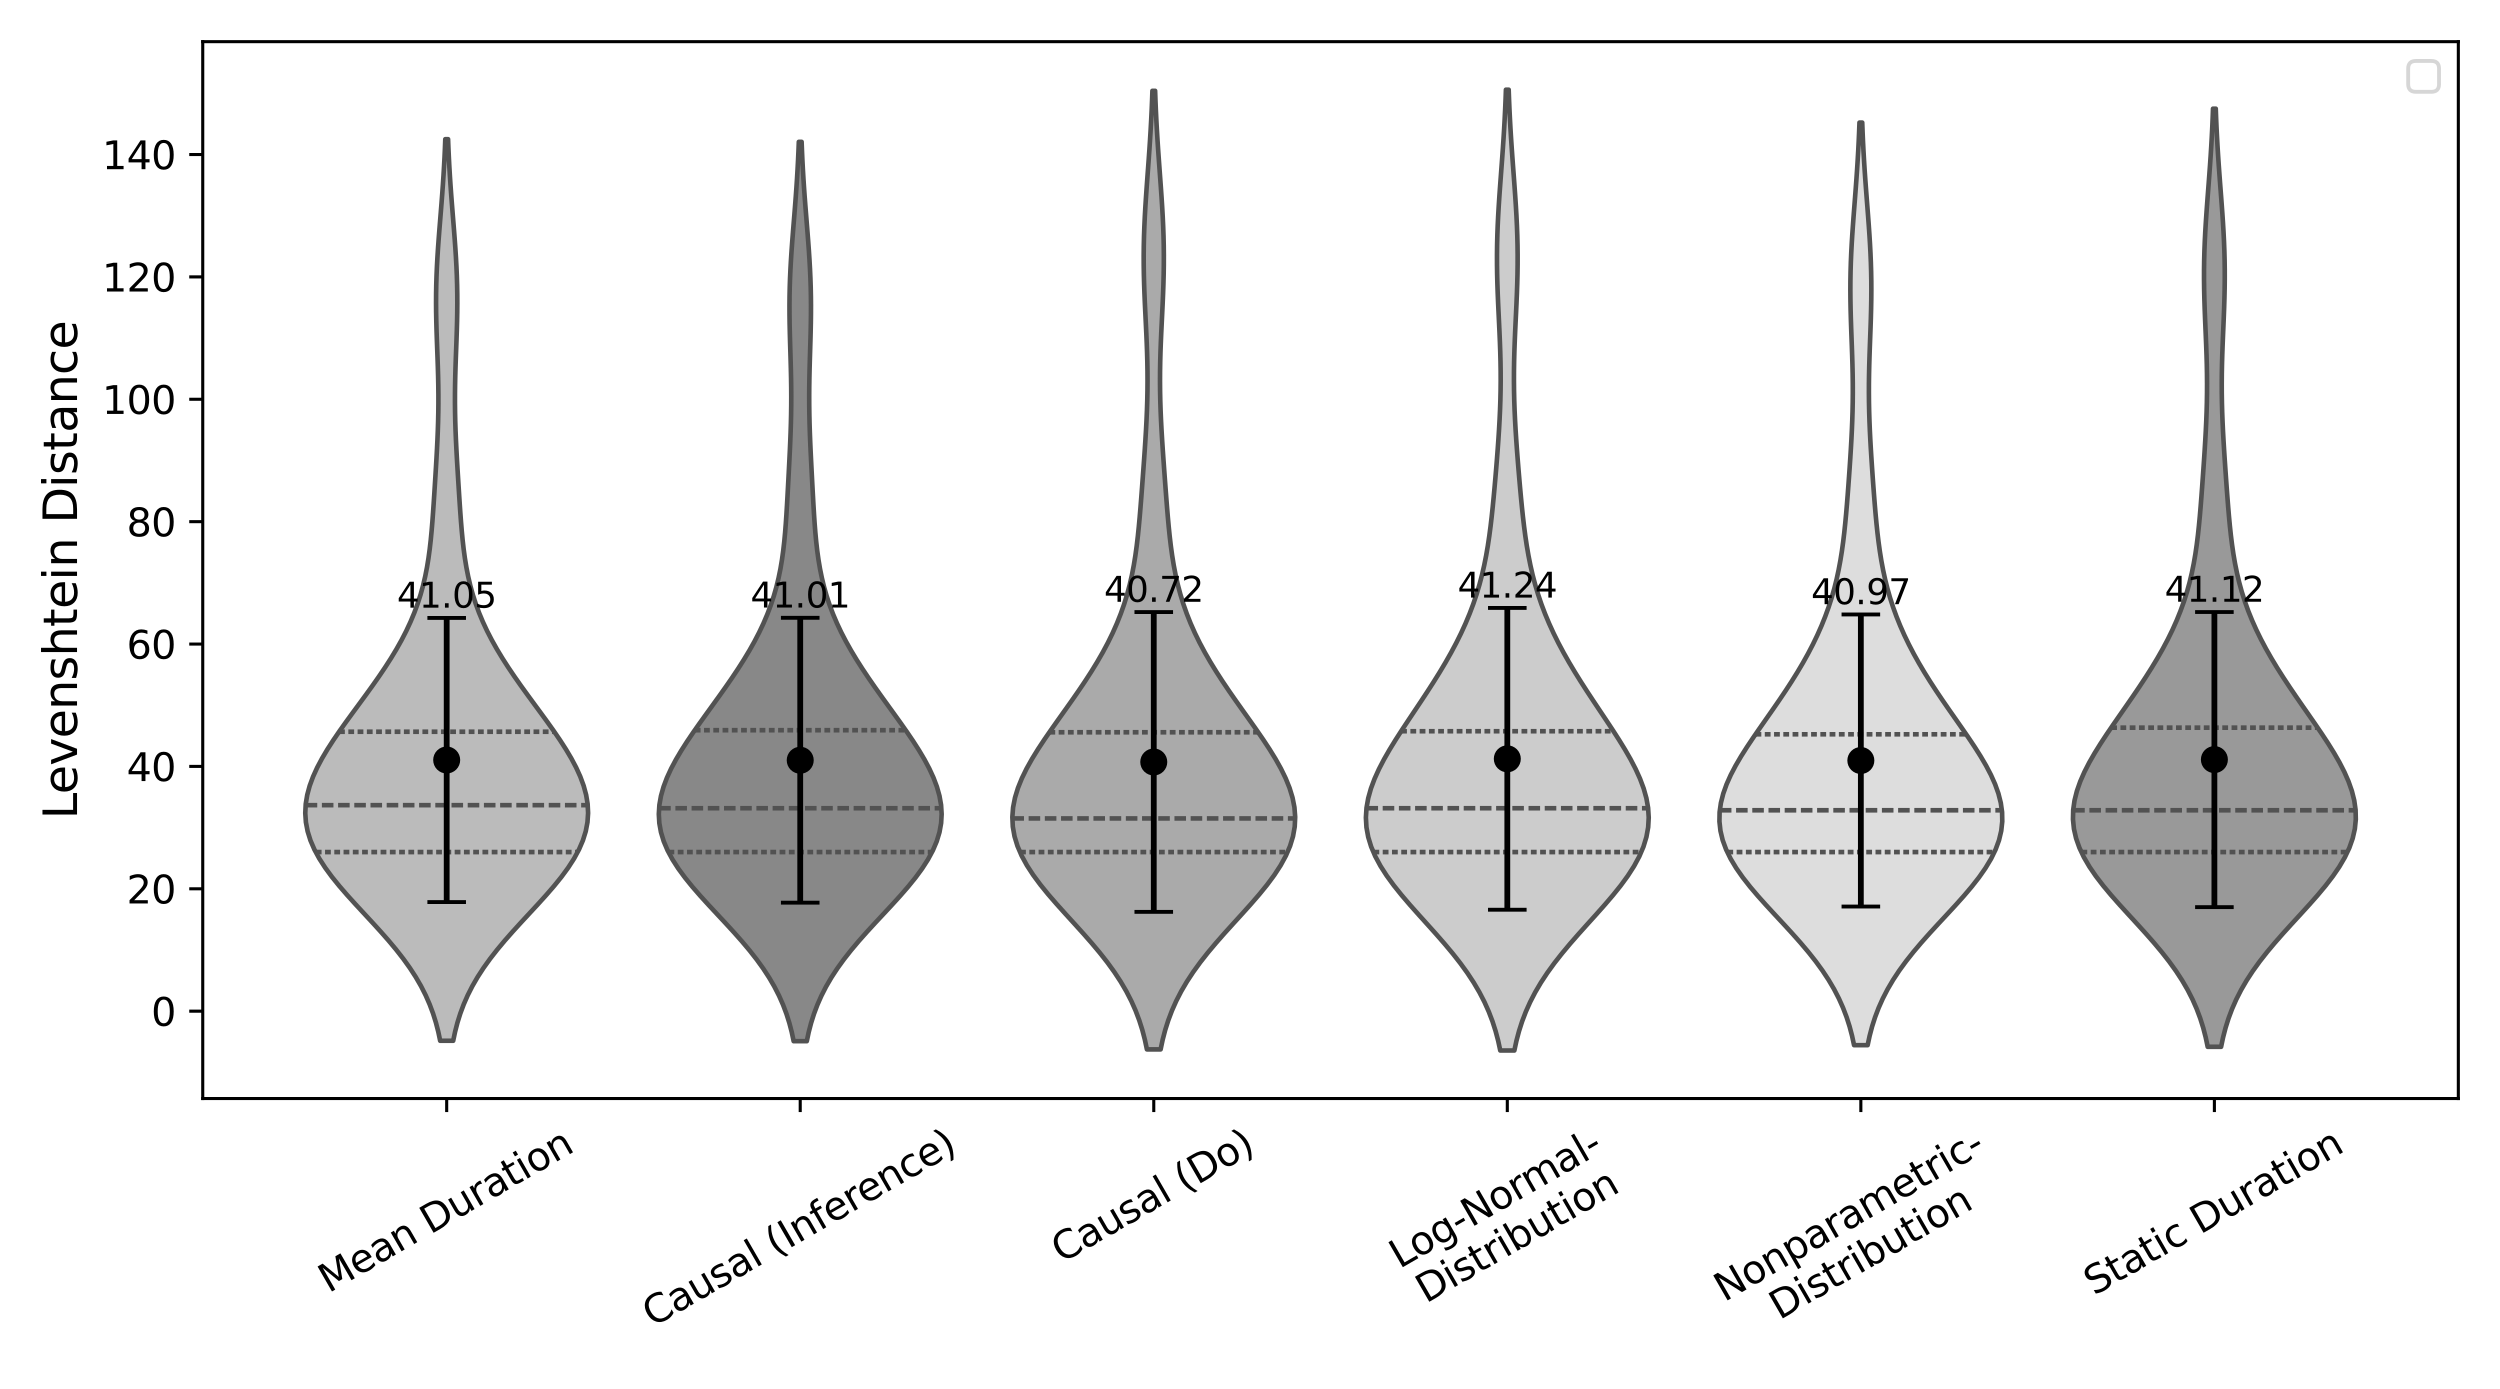 <?xml version="1.0" encoding="utf-8" standalone="no"?>
<!DOCTYPE svg PUBLIC "-//W3C//DTD SVG 1.1//EN"
  "http://www.w3.org/Graphics/SVG/1.1/DTD/svg11.dtd">
<svg xmlns:xlink="http://www.w3.org/1999/xlink" width="648pt" height="360pt" viewBox="0 0 648 360" xmlns="http://www.w3.org/2000/svg" version="1.1">
 <defs>
  <style type="text/css">*{stroke-linejoin: round; stroke-linecap: butt}</style>
 </defs>
 <g id="figure_1">
  <g id="patch_1">
   <path d="M 0 360 
L 648 360 
L 648 0 
L 0 0 
z
" style="fill: #ffffff"/>
  </g>
  <g id="axes_1">
   <g id="patch_2">
    <path d="M 52.55 284.742 
L 637.2 284.742 
L 637.2 10.8 
L 52.55 10.8 
z
" style="fill: #ffffff"/>
   </g>
   <g id="FillBetweenPolyCollection_1">
    <defs>
     <path id="m362d9bb10a" d="M 117.465 -90.229 
L 114.095 -90.229 
L 113.596 -92.59 
L 112.984 -94.95 
L 112.244 -97.311 
L 111.362 -99.671 
L 110.327 -102.032 
L 109.129 -104.392 
L 107.764 -106.753 
L 106.231 -109.113 
L 104.538 -111.474 
L 102.695 -113.834 
L 100.722 -116.195 
L 98.643 -118.555 
L 96.492 -120.916 
L 94.304 -123.276 
L 92.12 -125.637 
L 89.984 -127.997 
L 87.94 -130.358 
L 86.03 -132.718 
L 84.296 -135.079 
L 82.773 -137.439 
L 81.492 -139.8 
L 80.474 -142.16 
L 79.736 -144.521 
L 79.287 -146.881 
L 79.125 -149.242 
L 79.245 -151.602 
L 79.634 -153.963 
L 80.274 -156.324 
L 81.143 -158.684 
L 82.215 -161.045 
L 83.465 -163.405 
L 84.863 -165.766 
L 86.383 -168.126 
L 87.995 -170.487 
L 89.674 -172.847 
L 91.394 -175.208 
L 93.13 -177.568 
L 94.86 -179.929 
L 96.564 -182.289 
L 98.222 -184.65 
L 99.817 -187.01 
L 101.333 -189.371 
L 102.76 -191.731 
L 104.085 -194.092 
L 105.301 -196.452 
L 106.403 -198.813 
L 107.389 -201.173 
L 108.259 -203.534 
L 109.016 -205.894 
L 109.666 -208.255 
L 110.217 -210.615 
L 110.68 -212.976 
L 111.065 -215.336 
L 111.384 -217.697 
L 111.651 -220.057 
L 111.876 -222.418 
L 112.072 -224.778 
L 112.246 -227.139 
L 112.408 -229.499 
L 112.562 -231.86 
L 112.712 -234.22 
L 112.859 -236.581 
L 113.002 -238.941 
L 113.14 -241.302 
L 113.269 -243.663 
L 113.384 -246.023 
L 113.481 -248.384 
L 113.557 -250.744 
L 113.609 -253.105 
L 113.634 -255.465 
L 113.632 -257.826 
L 113.605 -260.186 
L 113.555 -262.547 
L 113.487 -264.907 
L 113.406 -267.268 
L 113.318 -269.628 
L 113.231 -271.989 
L 113.152 -274.349 
L 113.088 -276.71 
L 113.044 -279.07 
L 113.025 -281.431 
L 113.035 -283.791 
L 113.076 -286.152 
L 113.148 -288.512 
L 113.249 -290.873 
L 113.378 -293.233 
L 113.529 -295.594 
L 113.698 -297.954 
L 113.88 -300.315 
L 114.069 -302.675 
L 114.259 -305.036 
L 114.447 -307.396 
L 114.627 -309.757 
L 114.796 -312.117 
L 114.952 -314.478 
L 115.092 -316.838 
L 115.217 -319.199 
L 115.325 -321.559 
L 115.417 -323.92 
L 116.143 -323.92 
L 116.143 -323.92 
L 116.235 -321.559 
L 116.344 -319.199 
L 116.468 -316.838 
L 116.608 -314.478 
L 116.764 -312.117 
L 116.933 -309.757 
L 117.113 -307.396 
L 117.301 -305.036 
L 117.492 -302.675 
L 117.681 -300.315 
L 117.862 -297.954 
L 118.032 -295.594 
L 118.183 -293.233 
L 118.311 -290.873 
L 118.412 -288.512 
L 118.484 -286.152 
L 118.525 -283.791 
L 118.535 -281.431 
L 118.517 -279.07 
L 118.473 -276.71 
L 118.408 -274.349 
L 118.329 -271.989 
L 118.242 -269.628 
L 118.154 -267.268 
L 118.073 -264.907 
L 118.005 -262.547 
L 117.955 -260.186 
L 117.928 -257.826 
L 117.926 -255.465 
L 117.952 -253.105 
L 118.003 -250.744 
L 118.079 -248.384 
L 118.177 -246.023 
L 118.292 -243.663 
L 118.42 -241.302 
L 118.558 -238.941 
L 118.702 -236.581 
L 118.849 -234.22 
L 118.999 -231.86 
L 119.153 -229.499 
L 119.314 -227.139 
L 119.489 -224.778 
L 119.684 -222.418 
L 119.909 -220.057 
L 120.176 -217.697 
L 120.496 -215.336 
L 120.881 -212.976 
L 121.343 -210.615 
L 121.894 -208.255 
L 122.545 -205.894 
L 123.302 -203.534 
L 124.172 -201.173 
L 125.157 -198.813 
L 126.259 -196.452 
L 127.476 -194.092 
L 128.801 -191.731 
L 130.227 -189.371 
L 131.744 -187.01 
L 133.339 -184.65 
L 134.996 -182.289 
L 136.7 -179.929 
L 138.43 -177.568 
L 140.166 -175.208 
L 141.886 -172.847 
L 143.565 -170.487 
L 145.178 -168.126 
L 146.697 -165.766 
L 148.095 -163.405 
L 149.345 -161.045 
L 150.418 -158.684 
L 151.286 -156.324 
L 151.926 -153.963 
L 152.315 -151.602 
L 152.435 -149.242 
L 152.274 -146.881 
L 151.824 -144.521 
L 151.086 -142.16 
L 150.069 -139.8 
L 148.787 -137.439 
L 147.264 -135.079 
L 145.53 -132.718 
L 143.621 -130.358 
L 141.576 -127.997 
L 139.44 -125.637 
L 137.256 -123.276 
L 135.068 -120.916 
L 132.917 -118.555 
L 130.839 -116.195 
L 128.866 -113.834 
L 127.023 -111.474 
L 125.329 -109.113 
L 123.797 -106.753 
L 122.432 -104.392 
L 121.234 -102.032 
L 120.198 -99.671 
L 119.317 -97.311 
L 118.576 -94.95 
L 117.964 -92.59 
L 117.465 -90.229 
z
" style="stroke: #525252; stroke-width: 1.2"/>
    </defs>
    <g clip-path="url(#pd13e471e46)">
     <use xlink:href="#m362d9bb10a" x="0" y="360" style="fill: #bbbbbb; stroke: #525252; stroke-width: 1.2"/>
    </g>
   </g>
   <g id="FillBetweenPolyCollection_2">
    <defs>
     <path id="m2e17bfa42a" d="M 209.119 -90.126 
L 205.717 -90.126 
L 205.215 -92.481 
L 204.6 -94.835 
L 203.856 -97.19 
L 202.971 -99.544 
L 201.931 -101.899 
L 200.728 -104.254 
L 199.357 -106.608 
L 197.819 -108.963 
L 196.118 -111.317 
L 194.267 -113.672 
L 192.286 -116.027 
L 190.199 -118.381 
L 188.038 -120.736 
L 185.842 -123.09 
L 183.65 -125.445 
L 181.508 -127.799 
L 179.461 -130.154 
L 177.552 -132.509 
L 175.821 -134.863 
L 174.307 -137.218 
L 173.038 -139.572 
L 172.038 -141.927 
L 171.323 -144.282 
L 170.898 -146.636 
L 170.763 -148.991 
L 170.91 -151.345 
L 171.325 -153.7 
L 171.987 -156.054 
L 172.873 -158.409 
L 173.956 -160.764 
L 175.209 -163.118 
L 176.602 -165.473 
L 178.109 -167.827 
L 179.701 -170.182 
L 181.354 -172.537 
L 183.043 -174.891 
L 184.746 -177.246 
L 186.443 -179.6 
L 188.115 -181.955 
L 189.745 -184.309 
L 191.317 -186.664 
L 192.818 -189.019 
L 194.236 -191.373 
L 195.56 -193.728 
L 196.782 -196.082 
L 197.896 -198.437 
L 198.899 -200.792 
L 199.789 -203.146 
L 200.568 -205.501 
L 201.24 -207.855 
L 201.812 -210.21 
L 202.291 -212.565 
L 202.688 -214.919 
L 203.014 -217.274 
L 203.281 -219.628 
L 203.501 -221.983 
L 203.685 -224.337 
L 203.844 -226.692 
L 203.986 -229.047 
L 204.119 -231.401 
L 204.246 -233.756 
L 204.371 -236.11 
L 204.493 -238.465 
L 204.613 -240.82 
L 204.727 -243.174 
L 204.831 -245.529 
L 204.923 -247.883 
L 204.997 -250.238 
L 205.052 -252.592 
L 205.083 -254.947 
L 205.092 -257.302 
L 205.077 -259.656 
L 205.042 -262.011 
L 204.989 -264.365 
L 204.925 -266.72 
L 204.854 -269.075 
L 204.783 -271.429 
L 204.72 -273.784 
L 204.669 -276.138 
L 204.638 -278.493 
L 204.631 -280.847 
L 204.651 -283.202 
L 204.7 -285.557 
L 204.779 -287.911 
L 204.886 -290.266 
L 205.018 -292.62 
L 205.171 -294.975 
L 205.342 -297.33 
L 205.525 -299.684 
L 205.714 -302.039 
L 205.904 -304.393 
L 206.091 -306.748 
L 206.27 -309.102 
L 206.438 -311.457 
L 206.593 -313.812 
L 206.732 -316.166 
L 206.856 -318.521 
L 206.963 -320.875 
L 207.055 -323.23 
L 207.781 -323.23 
L 207.781 -323.23 
L 207.873 -320.875 
L 207.98 -318.521 
L 208.104 -316.166 
L 208.243 -313.812 
L 208.398 -311.457 
L 208.566 -309.102 
L 208.745 -306.748 
L 208.932 -304.393 
L 209.122 -302.039 
L 209.311 -299.684 
L 209.494 -297.33 
L 209.665 -294.975 
L 209.818 -292.62 
L 209.951 -290.266 
L 210.057 -287.911 
L 210.136 -285.557 
L 210.185 -283.202 
L 210.205 -280.847 
L 210.198 -278.493 
L 210.167 -276.138 
L 210.117 -273.784 
L 210.053 -271.429 
L 209.982 -269.075 
L 209.911 -266.72 
L 209.847 -264.365 
L 209.794 -262.011 
L 209.759 -259.656 
L 209.744 -257.302 
L 209.753 -254.947 
L 209.785 -252.592 
L 209.839 -250.238 
L 209.913 -247.883 
L 210.005 -245.529 
L 210.109 -243.174 
L 210.223 -240.82 
L 210.343 -238.465 
L 210.466 -236.11 
L 210.59 -233.756 
L 210.718 -231.401 
L 210.85 -229.047 
L 210.992 -226.692 
L 211.151 -224.337 
L 211.336 -221.983 
L 211.556 -219.628 
L 211.823 -217.274 
L 212.149 -214.919 
L 212.546 -212.565 
L 213.025 -210.21 
L 213.596 -207.855 
L 214.268 -205.501 
L 215.047 -203.146 
L 215.937 -200.792 
L 216.94 -198.437 
L 218.054 -196.082 
L 219.277 -193.728 
L 220.6 -191.373 
L 222.018 -189.019 
L 223.519 -186.664 
L 225.091 -184.309 
L 226.721 -181.955 
L 228.393 -179.6 
L 230.09 -177.246 
L 231.793 -174.891 
L 233.482 -172.537 
L 235.135 -170.182 
L 236.727 -167.827 
L 238.234 -165.473 
L 239.628 -163.118 
L 240.88 -160.764 
L 241.964 -158.409 
L 242.849 -156.054 
L 243.512 -153.7 
L 243.926 -151.345 
L 244.073 -148.991 
L 243.939 -146.636 
L 243.514 -144.282 
L 242.798 -141.927 
L 241.798 -139.572 
L 240.529 -137.218 
L 239.015 -134.863 
L 237.285 -132.509 
L 235.375 -130.154 
L 233.328 -127.799 
L 231.186 -125.445 
L 228.995 -123.09 
L 226.798 -120.736 
L 224.637 -118.381 
L 222.55 -116.027 
L 220.569 -113.672 
L 218.718 -111.317 
L 217.017 -108.963 
L 215.479 -106.608 
L 214.108 -104.254 
L 212.905 -101.899 
L 211.866 -99.544 
L 210.98 -97.19 
L 210.236 -94.835 
L 209.621 -92.481 
L 209.119 -90.126 
z
" style="stroke: #525252; stroke-width: 1.2"/>
    </defs>
    <g clip-path="url(#pd13e471e46)">
     <use xlink:href="#m2e17bfa42a" x="0" y="360" style="fill: #888888; stroke: #525252; stroke-width: 1.2"/>
    </g>
   </g>
   <g id="FillBetweenPolyCollection_3">
    <defs>
     <path id="ma1c19ae813" d="M 300.831 -87.999 
L 297.281 -87.999 
L 296.747 -90.509 
L 296.091 -93.019 
L 295.296 -95.528 
L 294.347 -98.038 
L 293.231 -100.548 
L 291.94 -103.057 
L 290.469 -105.567 
L 288.818 -108.077 
L 286.997 -110.587 
L 285.021 -113.096 
L 282.914 -115.606 
L 280.707 -118.116 
L 278.438 -120.625 
L 276.151 -123.135 
L 273.895 -125.645 
L 271.72 -128.154 
L 269.678 -130.664 
L 267.818 -133.174 
L 266.182 -135.683 
L 264.81 -138.193 
L 263.731 -140.703 
L 262.964 -143.213 
L 262.52 -145.722 
L 262.401 -148.232 
L 262.596 -150.742 
L 263.09 -153.251 
L 263.858 -155.761 
L 264.872 -158.271 
L 266.098 -160.78 
L 267.502 -163.29 
L 269.049 -165.8 
L 270.703 -168.309 
L 272.432 -170.819 
L 274.206 -173.329 
L 275.994 -175.839 
L 277.773 -178.348 
L 279.52 -180.858 
L 281.214 -183.368 
L 282.839 -185.877 
L 284.38 -188.387 
L 285.826 -190.897 
L 287.167 -193.406 
L 288.396 -195.916 
L 289.51 -198.426 
L 290.508 -200.935 
L 291.39 -203.445 
L 292.16 -205.955 
L 292.826 -208.465 
L 293.396 -210.974 
L 293.879 -213.484 
L 294.288 -215.994 
L 294.633 -218.503 
L 294.929 -221.013 
L 295.185 -223.523 
L 295.413 -226.032 
L 295.623 -228.542 
L 295.82 -231.052 
L 296.01 -233.562 
L 296.197 -236.071 
L 296.381 -238.581 
L 296.561 -241.091 
L 296.734 -243.6 
L 296.898 -246.11 
L 297.048 -248.62 
L 297.179 -251.129 
L 297.286 -253.639 
L 297.367 -256.149 
L 297.418 -258.658 
L 297.438 -261.168 
L 297.427 -263.678 
L 297.385 -266.188 
L 297.317 -268.697 
L 297.225 -271.207 
L 297.117 -273.717 
L 296.997 -276.226 
L 296.875 -278.736 
L 296.755 -281.246 
L 296.647 -283.755 
L 296.557 -286.265 
L 296.49 -288.775 
L 296.451 -291.284 
L 296.444 -293.794 
L 296.469 -296.304 
L 296.527 -298.814 
L 296.617 -301.323 
L 296.734 -303.833 
L 296.876 -306.343 
L 297.037 -308.852 
L 297.211 -311.362 
L 297.394 -313.872 
L 297.578 -316.381 
L 297.761 -318.891 
L 297.936 -321.401 
L 298.101 -323.911 
L 298.252 -326.42 
L 298.389 -328.93 
L 298.511 -331.44 
L 298.616 -333.949 
L 298.706 -336.459 
L 299.406 -336.459 
L 299.406 -336.459 
L 299.496 -333.949 
L 299.601 -331.44 
L 299.723 -328.93 
L 299.86 -326.42 
L 300.011 -323.911 
L 300.176 -321.401 
L 300.352 -318.891 
L 300.534 -316.381 
L 300.718 -313.872 
L 300.901 -311.362 
L 301.075 -308.852 
L 301.236 -306.343 
L 301.378 -303.833 
L 301.495 -301.323 
L 301.585 -298.814 
L 301.643 -296.304 
L 301.668 -293.794 
L 301.661 -291.284 
L 301.622 -288.775 
L 301.555 -286.265 
L 301.465 -283.755 
L 301.357 -281.246 
L 301.238 -278.736 
L 301.115 -276.226 
L 300.995 -273.717 
L 300.887 -271.207 
L 300.795 -268.697 
L 300.727 -266.188 
L 300.685 -263.678 
L 300.674 -261.168 
L 300.694 -258.658 
L 300.745 -256.149 
L 300.826 -253.639 
L 300.933 -251.129 
L 301.064 -248.62 
L 301.214 -246.11 
L 301.378 -243.6 
L 301.552 -241.091 
L 301.732 -238.581 
L 301.915 -236.071 
L 302.102 -233.562 
L 302.292 -231.052 
L 302.489 -228.542 
L 302.699 -226.032 
L 302.927 -223.523 
L 303.183 -221.013 
L 303.479 -218.503 
L 303.825 -215.994 
L 304.233 -213.484 
L 304.716 -210.974 
L 305.286 -208.465 
L 305.952 -205.955 
L 306.722 -203.445 
L 307.605 -200.935 
L 308.602 -198.426 
L 309.716 -195.916 
L 310.945 -193.406 
L 312.286 -190.897 
L 313.732 -188.387 
L 315.273 -185.877 
L 316.898 -183.368 
L 318.592 -180.858 
L 320.339 -178.348 
L 322.118 -175.839 
L 323.907 -173.329 
L 325.68 -170.819 
L 327.409 -168.309 
L 329.063 -165.8 
L 330.61 -163.29 
L 332.014 -160.78 
L 333.24 -158.271 
L 334.254 -155.761 
L 335.022 -153.251 
L 335.516 -150.742 
L 335.711 -148.232 
L 335.592 -145.722 
L 335.148 -143.213 
L 334.381 -140.703 
L 333.302 -138.193 
L 331.93 -135.683 
L 330.294 -133.174 
L 328.434 -130.664 
L 326.392 -128.154 
L 324.217 -125.645 
L 321.961 -123.135 
L 319.675 -120.625 
L 317.405 -118.116 
L 315.198 -115.606 
L 313.091 -113.096 
L 311.115 -110.587 
L 309.294 -108.077 
L 307.644 -105.567 
L 306.172 -103.057 
L 304.881 -100.548 
L 303.765 -98.038 
L 302.816 -95.528 
L 302.021 -93.019 
L 301.365 -90.509 
L 300.831 -87.999 
z
" style="stroke: #525252; stroke-width: 1.2"/>
    </defs>
    <g clip-path="url(#pd13e471e46)">
     <use xlink:href="#ma1c19ae813" x="0" y="360" style="fill: #aaaaaa; stroke: #525252; stroke-width: 1.2"/>
    </g>
   </g>
   <g id="FillBetweenPolyCollection_4">
    <defs>
     <path id="md861189814" d="M 392.52 -87.71 
L 388.868 -87.71 
L 388.325 -90.226 
L 387.657 -92.741 
L 386.851 -95.257 
L 385.89 -97.772 
L 384.764 -100.288 
L 383.462 -102.803 
L 381.982 -105.319 
L 380.326 -107.834 
L 378.502 -110.35 
L 376.526 -112.865 
L 374.424 -115.381 
L 372.225 -117.897 
L 369.969 -120.412 
L 367.699 -122.928 
L 365.463 -125.443 
L 363.311 -127.959 
L 361.292 -130.474 
L 359.453 -132.99 
L 357.836 -135.505 
L 356.478 -138.021 
L 355.405 -140.536 
L 354.637 -143.052 
L 354.182 -145.567 
L 354.039 -148.083 
L 354.199 -150.599 
L 354.643 -153.114 
L 355.35 -155.63 
L 356.289 -158.145 
L 357.428 -160.661 
L 358.736 -163.176 
L 360.178 -165.692 
L 361.723 -168.207 
L 363.339 -170.723 
L 365 -173.238 
L 366.68 -175.754 
L 368.359 -178.269 
L 370.015 -180.785 
L 371.633 -183.3 
L 373.199 -185.816 
L 374.699 -188.332 
L 376.124 -190.847 
L 377.464 -193.363 
L 378.712 -195.878 
L 379.864 -198.394 
L 380.916 -200.909 
L 381.867 -203.425 
L 382.718 -205.94 
L 383.471 -208.456 
L 384.133 -210.971 
L 384.709 -213.487 
L 385.209 -216.002 
L 385.643 -218.518 
L 386.019 -221.033 
L 386.35 -223.549 
L 386.644 -226.065 
L 386.91 -228.58 
L 387.156 -231.096 
L 387.387 -233.611 
L 387.607 -236.127 
L 387.819 -238.642 
L 388.021 -241.158 
L 388.213 -243.673 
L 388.391 -246.189 
L 388.552 -248.704 
L 388.692 -251.22 
L 388.808 -253.735 
L 388.895 -256.251 
L 388.951 -258.767 
L 388.975 -261.282 
L 388.967 -263.798 
L 388.929 -266.313 
L 388.863 -268.829 
L 388.774 -271.344 
L 388.668 -273.86 
L 388.551 -276.375 
L 388.43 -278.891 
L 388.313 -281.406 
L 388.208 -283.922 
L 388.12 -286.437 
L 388.056 -288.953 
L 388.021 -291.468 
L 388.017 -293.984 
L 388.047 -296.5 
L 388.109 -299.015 
L 388.203 -301.531 
L 388.325 -304.046 
L 388.471 -306.562 
L 388.635 -309.077 
L 388.814 -311.593 
L 389 -314.108 
L 389.188 -316.624 
L 389.374 -319.139 
L 389.552 -321.655 
L 389.72 -324.17 
L 389.874 -326.686 
L 390.013 -329.201 
L 390.137 -331.717 
L 390.244 -334.233 
L 390.335 -336.748 
L 391.053 -336.748 
L 391.053 -336.748 
L 391.144 -334.233 
L 391.251 -331.717 
L 391.375 -329.201 
L 391.514 -326.686 
L 391.668 -324.17 
L 391.836 -321.655 
L 392.014 -319.139 
L 392.2 -316.624 
L 392.388 -314.108 
L 392.574 -311.593 
L 392.752 -309.077 
L 392.917 -306.562 
L 393.063 -304.046 
L 393.185 -301.531 
L 393.279 -299.015 
L 393.341 -296.5 
L 393.371 -293.984 
L 393.367 -291.468 
L 393.332 -288.953 
L 393.268 -286.437 
L 393.18 -283.922 
L 393.075 -281.406 
L 392.958 -278.891 
L 392.837 -276.375 
L 392.72 -273.86 
L 392.614 -271.344 
L 392.525 -268.829 
L 392.459 -266.313 
L 392.42 -263.798 
L 392.413 -261.282 
L 392.437 -258.767 
L 392.493 -256.251 
L 392.58 -253.735 
L 392.696 -251.22 
L 392.836 -248.704 
L 392.997 -246.189 
L 393.175 -243.673 
L 393.367 -241.158 
L 393.569 -238.642 
L 393.781 -236.127 
L 394.001 -233.611 
L 394.232 -231.096 
L 394.478 -228.58 
L 394.744 -226.065 
L 395.038 -223.549 
L 395.369 -221.033 
L 395.745 -218.518 
L 396.179 -216.002 
L 396.679 -213.487 
L 397.255 -210.971 
L 397.917 -208.456 
L 398.67 -205.94 
L 399.521 -203.425 
L 400.472 -200.909 
L 401.524 -198.394 
L 402.676 -195.878 
L 403.924 -193.363 
L 405.264 -190.847 
L 406.689 -188.332 
L 408.189 -185.816 
L 409.755 -183.3 
L 411.373 -180.785 
L 413.029 -178.269 
L 414.707 -175.754 
L 416.388 -173.238 
L 418.049 -170.723 
L 419.665 -168.207 
L 421.21 -165.692 
L 422.652 -163.176 
L 423.959 -160.661 
L 425.099 -158.145 
L 426.038 -155.63 
L 426.744 -153.114 
L 427.189 -150.599 
L 427.349 -148.083 
L 427.206 -145.567 
L 426.751 -143.052 
L 425.983 -140.536 
L 424.91 -138.021 
L 423.552 -135.505 
L 421.935 -132.99 
L 420.096 -130.474 
L 418.077 -127.959 
L 415.925 -125.443 
L 413.689 -122.928 
L 411.419 -120.412 
L 409.163 -117.897 
L 406.964 -115.381 
L 404.862 -112.865 
L 402.886 -110.35 
L 401.062 -107.834 
L 399.406 -105.319 
L 397.926 -102.803 
L 396.624 -100.288 
L 395.498 -97.772 
L 394.537 -95.257 
L 393.73 -92.741 
L 393.063 -90.226 
L 392.52 -87.71 
z
" style="stroke: #525252; stroke-width: 1.2"/>
    </defs>
    <g clip-path="url(#pd13e471e46)">
     <use xlink:href="#md861189814" x="0" y="360" style="fill: #cccccc; stroke: #525252; stroke-width: 1.2"/>
    </g>
   </g>
   <g id="FillBetweenPolyCollection_5">
    <defs>
     <path id="mabef9c833a" d="M 484.091 -89.097 
L 480.573 -89.097 
L 480.052 -91.513 
L 479.414 -93.928 
L 478.642 -96.344 
L 477.723 -98.759 
L 476.644 -101.175 
L 475.397 -103.59 
L 473.975 -106.005 
L 472.381 -108.421 
L 470.621 -110.836 
L 468.708 -113.252 
L 466.664 -115.667 
L 464.516 -118.082 
L 462.3 -120.498 
L 460.055 -122.913 
L 457.827 -125.329 
L 455.663 -127.744 
L 453.611 -130.16 
L 451.718 -132.575 
L 450.028 -134.99 
L 448.578 -137.406 
L 447.4 -139.821 
L 446.516 -142.237 
L 445.94 -144.652 
L 445.677 -147.067 
L 445.721 -149.483 
L 446.06 -151.898 
L 446.674 -154.314 
L 447.536 -156.729 
L 448.616 -159.145 
L 449.88 -161.56 
L 451.295 -163.975 
L 452.825 -166.391 
L 454.438 -168.806 
L 456.103 -171.222 
L 457.792 -173.637 
L 459.481 -176.052 
L 461.148 -178.468 
L 462.775 -180.883 
L 464.349 -183.299 
L 465.855 -185.714 
L 467.286 -188.13 
L 468.634 -190.545 
L 469.892 -192.96 
L 471.057 -195.376 
L 472.127 -197.791 
L 473.099 -200.207 
L 473.975 -202.622 
L 474.756 -205.037 
L 475.446 -207.453 
L 476.05 -209.868 
L 476.573 -212.284 
L 477.024 -214.699 
L 477.412 -217.115 
L 477.745 -219.53 
L 478.034 -221.945 
L 478.287 -224.361 
L 478.513 -226.776 
L 478.719 -229.192 
L 478.911 -231.607 
L 479.093 -234.022 
L 479.268 -236.438 
L 479.437 -238.853 
L 479.597 -241.269 
L 479.747 -243.684 
L 479.884 -246.1 
L 480.003 -248.515 
L 480.102 -250.93 
L 480.177 -253.346 
L 480.225 -255.761 
L 480.246 -258.177 
L 480.24 -260.592 
L 480.207 -263.007 
L 480.153 -265.423 
L 480.08 -267.838 
L 479.996 -270.254 
L 479.906 -272.669 
L 479.818 -275.085 
L 479.739 -277.5 
L 479.674 -279.915 
L 479.631 -282.331 
L 479.613 -284.746 
L 479.624 -287.162 
L 479.666 -289.577 
L 479.738 -291.992 
L 479.839 -294.408 
L 479.966 -296.823 
L 480.116 -299.239 
L 480.283 -301.654 
L 480.462 -304.07 
L 480.648 -306.485 
L 480.835 -308.9 
L 481.02 -311.316 
L 481.197 -313.731 
L 481.363 -316.147 
L 481.516 -318.562 
L 481.654 -320.977 
L 481.776 -323.393 
L 481.882 -325.808 
L 481.973 -328.224 
L 482.691 -328.224 
L 482.691 -328.224 
L 482.782 -325.808 
L 482.888 -323.393 
L 483.01 -320.977 
L 483.148 -318.562 
L 483.301 -316.147 
L 483.467 -313.731 
L 483.644 -311.316 
L 483.828 -308.9 
L 484.016 -306.485 
L 484.202 -304.07 
L 484.381 -301.654 
L 484.548 -299.239 
L 484.698 -296.823 
L 484.825 -294.408 
L 484.926 -291.992 
L 484.998 -289.577 
L 485.04 -287.162 
L 485.051 -284.746 
L 485.033 -282.331 
L 484.989 -279.915 
L 484.925 -277.5 
L 484.846 -275.085 
L 484.757 -272.669 
L 484.668 -270.254 
L 484.583 -267.838 
L 484.511 -265.423 
L 484.457 -263.007 
L 484.424 -260.592 
L 484.418 -258.177 
L 484.438 -255.761 
L 484.487 -253.346 
L 484.562 -250.93 
L 484.66 -248.515 
L 484.78 -246.1 
L 484.917 -243.684 
L 485.067 -241.269 
L 485.227 -238.853 
L 485.395 -236.438 
L 485.571 -234.022 
L 485.753 -231.607 
L 485.945 -229.192 
L 486.151 -226.776 
L 486.377 -224.361 
L 486.63 -221.945 
L 486.918 -219.53 
L 487.252 -217.115 
L 487.639 -214.699 
L 488.091 -212.284 
L 488.614 -209.868 
L 489.218 -207.453 
L 489.908 -205.037 
L 490.689 -202.622 
L 491.565 -200.207 
L 492.537 -197.791 
L 493.607 -195.376 
L 494.772 -192.96 
L 496.03 -190.545 
L 497.378 -188.13 
L 498.808 -185.714 
L 500.315 -183.299 
L 501.888 -180.883 
L 503.516 -178.468 
L 505.183 -176.052 
L 506.872 -173.637 
L 508.561 -171.222 
L 510.226 -168.806 
L 511.839 -166.391 
L 513.369 -163.975 
L 514.784 -161.56 
L 516.048 -159.145 
L 517.128 -156.729 
L 517.99 -154.314 
L 518.604 -151.898 
L 518.943 -149.483 
L 518.987 -147.067 
L 518.724 -144.652 
L 518.148 -142.237 
L 517.264 -139.821 
L 516.086 -137.406 
L 514.636 -134.99 
L 512.946 -132.575 
L 511.053 -130.16 
L 509.001 -127.744 
L 506.837 -125.329 
L 504.609 -122.913 
L 502.364 -120.498 
L 500.148 -118.082 
L 498 -115.667 
L 495.956 -113.252 
L 494.043 -110.836 
L 492.282 -108.421 
L 490.688 -106.005 
L 489.267 -103.59 
L 488.019 -101.175 
L 486.94 -98.759 
L 486.021 -96.344 
L 485.25 -93.928 
L 484.612 -91.513 
L 484.091 -89.097 
z
" style="stroke: #525252; stroke-width: 1.2"/>
    </defs>
    <g clip-path="url(#pd13e471e46)">
     <use xlink:href="#mabef9c833a" x="0" y="360" style="fill: #dddddd; stroke: #525252; stroke-width: 1.2"/>
    </g>
   </g>
   <g id="FillBetweenPolyCollection_6">
    <defs>
     <path id="m83e9960346" d="M 575.706 -88.666 
L 572.233 -88.666 
L 571.715 -91.122 
L 571.077 -93.578 
L 570.305 -96.035 
L 569.384 -98.491 
L 568.301 -100.947 
L 567.048 -103.403 
L 565.618 -105.859 
L 564.014 -108.316 
L 562.242 -110.772 
L 560.316 -113.228 
L 558.258 -115.684 
L 556.096 -118.14 
L 553.867 -120.596 
L 551.611 -123.053 
L 549.375 -125.509 
L 547.207 -127.965 
L 545.156 -130.421 
L 543.268 -132.877 
L 541.587 -135.333 
L 540.151 -137.79 
L 538.988 -140.246 
L 538.122 -142.702 
L 537.563 -145.158 
L 537.315 -147.614 
L 537.371 -150.07 
L 537.719 -152.527 
L 538.337 -154.983 
L 539.199 -157.439 
L 540.275 -159.895 
L 541.534 -162.351 
L 542.943 -164.807 
L 544.469 -167.264 
L 546.082 -169.72 
L 547.754 -172.176 
L 549.457 -174.632 
L 551.168 -177.088 
L 552.867 -179.544 
L 554.534 -182.001 
L 556.153 -184.457 
L 557.71 -186.913 
L 559.193 -189.369 
L 560.591 -191.825 
L 561.896 -194.281 
L 563.1 -196.738 
L 564.2 -199.194 
L 565.192 -201.65 
L 566.077 -204.106 
L 566.856 -206.562 
L 567.535 -209.019 
L 568.119 -211.475 
L 568.618 -213.931 
L 569.04 -216.387 
L 569.398 -218.843 
L 569.703 -221.299 
L 569.965 -223.756 
L 570.196 -226.212 
L 570.403 -228.668 
L 570.596 -231.124 
L 570.779 -233.58 
L 570.956 -236.036 
L 571.129 -238.493 
L 571.296 -240.949 
L 571.456 -243.405 
L 571.605 -245.861 
L 571.74 -248.317 
L 571.857 -250.773 
L 571.95 -253.23 
L 572.018 -255.686 
L 572.056 -258.142 
L 572.066 -260.598 
L 572.046 -263.054 
L 572 -265.51 
L 571.93 -267.967 
L 571.843 -270.423 
L 571.743 -272.879 
L 571.638 -275.335 
L 571.535 -277.791 
L 571.442 -280.247 
L 571.365 -282.704 
L 571.31 -285.16 
L 571.282 -287.616 
L 571.284 -290.072 
L 571.318 -292.528 
L 571.384 -294.984 
L 571.48 -297.441 
L 571.604 -299.897 
L 571.751 -302.353 
L 571.916 -304.809 
L 572.095 -307.265 
L 572.28 -309.722 
L 572.468 -312.178 
L 572.653 -314.634 
L 572.831 -317.09 
L 572.998 -319.546 
L 573.152 -322.002 
L 573.291 -324.459 
L 573.414 -326.915 
L 573.521 -329.371 
L 573.612 -331.827 
L 574.328 -331.827 
L 574.328 -331.827 
L 574.419 -329.371 
L 574.526 -326.915 
L 574.649 -324.459 
L 574.787 -322.002 
L 574.941 -319.546 
L 575.108 -317.09 
L 575.286 -314.634 
L 575.471 -312.178 
L 575.659 -309.722 
L 575.845 -307.265 
L 576.024 -304.809 
L 576.189 -302.353 
L 576.336 -299.897 
L 576.46 -297.441 
L 576.556 -294.984 
L 576.622 -292.528 
L 576.656 -290.072 
L 576.658 -287.616 
L 576.63 -285.16 
L 576.575 -282.704 
L 576.498 -280.247 
L 576.404 -277.791 
L 576.302 -275.335 
L 576.197 -272.879 
L 576.097 -270.423 
L 576.009 -267.967 
L 575.94 -265.51 
L 575.893 -263.054 
L 575.874 -260.598 
L 575.883 -258.142 
L 575.922 -255.686 
L 575.989 -253.23 
L 576.083 -250.773 
L 576.199 -248.317 
L 576.334 -245.861 
L 576.484 -243.405 
L 576.644 -240.949 
L 576.811 -238.493 
L 576.983 -236.036 
L 577.16 -233.58 
L 577.343 -231.124 
L 577.536 -228.668 
L 577.744 -226.212 
L 577.974 -223.756 
L 578.237 -221.299 
L 578.541 -218.843 
L 578.899 -216.387 
L 579.322 -213.931 
L 579.821 -211.475 
L 580.405 -209.019 
L 581.083 -206.562 
L 581.863 -204.106 
L 582.747 -201.65 
L 583.74 -199.194 
L 584.839 -196.738 
L 586.044 -194.281 
L 587.348 -191.825 
L 588.746 -189.369 
L 590.229 -186.913 
L 591.787 -184.457 
L 593.406 -182.001 
L 595.073 -179.544 
L 596.772 -177.088 
L 598.483 -174.632 
L 600.186 -172.176 
L 601.857 -169.72 
L 603.47 -167.264 
L 604.997 -164.807 
L 606.406 -162.351 
L 607.664 -159.895 
L 608.741 -157.439 
L 609.603 -154.983 
L 610.221 -152.527 
L 610.568 -150.07 
L 610.625 -147.614 
L 610.377 -145.158 
L 609.818 -142.702 
L 608.951 -140.246 
L 607.789 -137.79 
L 606.352 -135.333 
L 604.671 -132.877 
L 602.784 -130.421 
L 600.732 -127.965 
L 598.564 -125.509 
L 596.328 -123.053 
L 594.073 -120.596 
L 591.844 -118.14 
L 589.682 -115.684 
L 587.624 -113.228 
L 585.698 -110.772 
L 583.926 -108.316 
L 582.321 -105.859 
L 580.892 -103.403 
L 579.639 -100.947 
L 578.556 -98.491 
L 577.635 -96.035 
L 576.863 -93.578 
L 576.225 -91.122 
L 575.706 -88.666 
z
" style="stroke: #525252; stroke-width: 1.2"/>
    </defs>
    <g clip-path="url(#pd13e471e46)">
     <use xlink:href="#m83e9960346" x="0" y="360" style="fill: #999999; stroke: #525252; stroke-width: 1.2"/>
    </g>
   </g>
   <g id="matplotlib.axis_1">
    <g id="xtick_1">
     <g id="line2d_1">
      <defs>
       <path id="m281d5a1eeb" d="M 0 0 
L 0 3.5 
" style="stroke: #000000; stroke-width: 0.8"/>
      </defs>
      <g>
       <use xlink:href="#m281d5a1eeb" x="115.78" y="284.742" style="stroke: #000000; stroke-width: 0.8"/>
      </g>
     </g>
     <g id="text_1">
      <!-- Mean Duration -->
      <g transform="translate(85.179 335.25) rotate(-30) scale(0.1 -0.1)">
       <defs>
        <path id="DejaVuSans-4d" d="M 628 4666 
L 1569 4666 
L 2759 1491 
L 3956 4666 
L 4897 4666 
L 4897 0 
L 4281 0 
L 4281 4097 
L 3078 897 
L 2444 897 
L 1241 4097 
L 1241 0 
L 628 0 
L 628 4666 
z
" transform="scale(0.016)"/>
        <path id="DejaVuSans-65" d="M 3597 1894 
L 3597 1613 
L 953 1613 
Q 991 1019 1311 708 
Q 1631 397 2203 397 
Q 2534 397 2845 478 
Q 3156 559 3463 722 
L 3463 178 
Q 3153 47 2828 -22 
Q 2503 -91 2169 -91 
Q 1331 -91 842 396 
Q 353 884 353 1716 
Q 353 2575 817 3079 
Q 1281 3584 2069 3584 
Q 2775 3584 3186 3129 
Q 3597 2675 3597 1894 
z
M 3022 2063 
Q 3016 2534 2758 2815 
Q 2500 3097 2075 3097 
Q 1594 3097 1305 2825 
Q 1016 2553 972 2059 
L 3022 2063 
z
" transform="scale(0.016)"/>
        <path id="DejaVuSans-61" d="M 2194 1759 
Q 1497 1759 1228 1600 
Q 959 1441 959 1056 
Q 959 750 1161 570 
Q 1363 391 1709 391 
Q 2188 391 2477 730 
Q 2766 1069 2766 1631 
L 2766 1759 
L 2194 1759 
z
M 3341 1997 
L 3341 0 
L 2766 0 
L 2766 531 
Q 2569 213 2275 61 
Q 1981 -91 1556 -91 
Q 1019 -91 701 211 
Q 384 513 384 1019 
Q 384 1609 779 1909 
Q 1175 2209 1959 2209 
L 2766 2209 
L 2766 2266 
Q 2766 2663 2505 2880 
Q 2244 3097 1772 3097 
Q 1472 3097 1187 3025 
Q 903 2953 641 2809 
L 641 3341 
Q 956 3463 1253 3523 
Q 1550 3584 1831 3584 
Q 2591 3584 2966 3190 
Q 3341 2797 3341 1997 
z
" transform="scale(0.016)"/>
        <path id="DejaVuSans-6e" d="M 3513 2113 
L 3513 0 
L 2938 0 
L 2938 2094 
Q 2938 2591 2744 2837 
Q 2550 3084 2163 3084 
Q 1697 3084 1428 2787 
Q 1159 2491 1159 1978 
L 1159 0 
L 581 0 
L 581 3500 
L 1159 3500 
L 1159 2956 
Q 1366 3272 1645 3428 
Q 1925 3584 2291 3584 
Q 2894 3584 3203 3211 
Q 3513 2838 3513 2113 
z
" transform="scale(0.016)"/>
        <path id="DejaVuSans-20" transform="scale(0.016)"/>
        <path id="DejaVuSans-44" d="M 1259 4147 
L 1259 519 
L 2022 519 
Q 2988 519 3436 956 
Q 3884 1394 3884 2338 
Q 3884 3275 3436 3711 
Q 2988 4147 2022 4147 
L 1259 4147 
z
M 628 4666 
L 1925 4666 
Q 3281 4666 3915 4102 
Q 4550 3538 4550 2338 
Q 4550 1131 3912 565 
Q 3275 0 1925 0 
L 628 0 
L 628 4666 
z
" transform="scale(0.016)"/>
        <path id="DejaVuSans-75" d="M 544 1381 
L 544 3500 
L 1119 3500 
L 1119 1403 
Q 1119 906 1312 657 
Q 1506 409 1894 409 
Q 2359 409 2629 706 
Q 2900 1003 2900 1516 
L 2900 3500 
L 3475 3500 
L 3475 0 
L 2900 0 
L 2900 538 
Q 2691 219 2414 64 
Q 2138 -91 1772 -91 
Q 1169 -91 856 284 
Q 544 659 544 1381 
z
M 1991 3584 
L 1991 3584 
z
" transform="scale(0.016)"/>
        <path id="DejaVuSans-72" d="M 2631 2963 
Q 2534 3019 2420 3045 
Q 2306 3072 2169 3072 
Q 1681 3072 1420 2755 
Q 1159 2438 1159 1844 
L 1159 0 
L 581 0 
L 581 3500 
L 1159 3500 
L 1159 2956 
Q 1341 3275 1631 3429 
Q 1922 3584 2338 3584 
Q 2397 3584 2469 3576 
Q 2541 3569 2628 3553 
L 2631 2963 
z
" transform="scale(0.016)"/>
        <path id="DejaVuSans-74" d="M 1172 4494 
L 1172 3500 
L 2356 3500 
L 2356 3053 
L 1172 3053 
L 1172 1153 
Q 1172 725 1289 603 
Q 1406 481 1766 481 
L 2356 481 
L 2356 0 
L 1766 0 
Q 1100 0 847 248 
Q 594 497 594 1153 
L 594 3053 
L 172 3053 
L 172 3500 
L 594 3500 
L 594 4494 
L 1172 4494 
z
" transform="scale(0.016)"/>
        <path id="DejaVuSans-69" d="M 603 3500 
L 1178 3500 
L 1178 0 
L 603 0 
L 603 3500 
z
M 603 4863 
L 1178 4863 
L 1178 4134 
L 603 4134 
L 603 4863 
z
" transform="scale(0.016)"/>
        <path id="DejaVuSans-6f" d="M 1959 3097 
Q 1497 3097 1228 2736 
Q 959 2375 959 1747 
Q 959 1119 1226 758 
Q 1494 397 1959 397 
Q 2419 397 2687 759 
Q 2956 1122 2956 1747 
Q 2956 2369 2687 2733 
Q 2419 3097 1959 3097 
z
M 1959 3584 
Q 2709 3584 3137 3096 
Q 3566 2609 3566 1747 
Q 3566 888 3137 398 
Q 2709 -91 1959 -91 
Q 1206 -91 779 398 
Q 353 888 353 1747 
Q 353 2609 779 3096 
Q 1206 3584 1959 3584 
z
" transform="scale(0.016)"/>
       </defs>
       <use xlink:href="#DejaVuSans-4d"/>
       <use xlink:href="#DejaVuSans-65" transform="translate(86.279 0)"/>
       <use xlink:href="#DejaVuSans-61" transform="translate(147.803 0)"/>
       <use xlink:href="#DejaVuSans-6e" transform="translate(209.082 0)"/>
       <use xlink:href="#DejaVuSans-20" transform="translate(272.461 0)"/>
       <use xlink:href="#DejaVuSans-44" transform="translate(304.248 0)"/>
       <use xlink:href="#DejaVuSans-75" transform="translate(381.25 0)"/>
       <use xlink:href="#DejaVuSans-72" transform="translate(444.629 0)"/>
       <use xlink:href="#DejaVuSans-61" transform="translate(485.742 0)"/>
       <use xlink:href="#DejaVuSans-74" transform="translate(547.021 0)"/>
       <use xlink:href="#DejaVuSans-69" transform="translate(586.23 0)"/>
       <use xlink:href="#DejaVuSans-6f" transform="translate(614.014 0)"/>
       <use xlink:href="#DejaVuSans-6e" transform="translate(675.195 0)"/>
      </g>
     </g>
    </g>
    <g id="xtick_2">
     <g id="line2d_2">
      <g>
       <use xlink:href="#m281d5a1eeb" x="207.418" y="284.742" style="stroke: #000000; stroke-width: 0.8"/>
      </g>
     </g>
     <g id="text_2">
      <!-- Causal (Inference) -->
      <g transform="translate(169.162 344.089) rotate(-30) scale(0.1 -0.1)">
       <defs>
        <path id="DejaVuSans-43" d="M 4122 4306 
L 4122 3641 
Q 3803 3938 3442 4084 
Q 3081 4231 2675 4231 
Q 1875 4231 1450 3742 
Q 1025 3253 1025 2328 
Q 1025 1406 1450 917 
Q 1875 428 2675 428 
Q 3081 428 3442 575 
Q 3803 722 4122 1019 
L 4122 359 
Q 3791 134 3420 21 
Q 3050 -91 2638 -91 
Q 1578 -91 968 557 
Q 359 1206 359 2328 
Q 359 3453 968 4101 
Q 1578 4750 2638 4750 
Q 3056 4750 3426 4639 
Q 3797 4528 4122 4306 
z
" transform="scale(0.016)"/>
        <path id="DejaVuSans-73" d="M 2834 3397 
L 2834 2853 
Q 2591 2978 2328 3040 
Q 2066 3103 1784 3103 
Q 1356 3103 1142 2972 
Q 928 2841 928 2578 
Q 928 2378 1081 2264 
Q 1234 2150 1697 2047 
L 1894 2003 
Q 2506 1872 2764 1633 
Q 3022 1394 3022 966 
Q 3022 478 2636 193 
Q 2250 -91 1575 -91 
Q 1294 -91 989 -36 
Q 684 19 347 128 
L 347 722 
Q 666 556 975 473 
Q 1284 391 1588 391 
Q 1994 391 2212 530 
Q 2431 669 2431 922 
Q 2431 1156 2273 1281 
Q 2116 1406 1581 1522 
L 1381 1569 
Q 847 1681 609 1914 
Q 372 2147 372 2553 
Q 372 3047 722 3315 
Q 1072 3584 1716 3584 
Q 2034 3584 2315 3537 
Q 2597 3491 2834 3397 
z
" transform="scale(0.016)"/>
        <path id="DejaVuSans-6c" d="M 603 4863 
L 1178 4863 
L 1178 0 
L 603 0 
L 603 4863 
z
" transform="scale(0.016)"/>
        <path id="DejaVuSans-28" d="M 1984 4856 
Q 1566 4138 1362 3434 
Q 1159 2731 1159 2009 
Q 1159 1288 1364 580 
Q 1569 -128 1984 -844 
L 1484 -844 
Q 1016 -109 783 600 
Q 550 1309 550 2009 
Q 550 2706 781 3412 
Q 1013 4119 1484 4856 
L 1984 4856 
z
" transform="scale(0.016)"/>
        <path id="DejaVuSans-49" d="M 628 4666 
L 1259 4666 
L 1259 0 
L 628 0 
L 628 4666 
z
" transform="scale(0.016)"/>
        <path id="DejaVuSans-66" d="M 2375 4863 
L 2375 4384 
L 1825 4384 
Q 1516 4384 1395 4259 
Q 1275 4134 1275 3809 
L 1275 3500 
L 2222 3500 
L 2222 3053 
L 1275 3053 
L 1275 0 
L 697 0 
L 697 3053 
L 147 3053 
L 147 3500 
L 697 3500 
L 697 3744 
Q 697 4328 969 4595 
Q 1241 4863 1831 4863 
L 2375 4863 
z
" transform="scale(0.016)"/>
        <path id="DejaVuSans-63" d="M 3122 3366 
L 3122 2828 
Q 2878 2963 2633 3030 
Q 2388 3097 2138 3097 
Q 1578 3097 1268 2742 
Q 959 2388 959 1747 
Q 959 1106 1268 751 
Q 1578 397 2138 397 
Q 2388 397 2633 464 
Q 2878 531 3122 666 
L 3122 134 
Q 2881 22 2623 -34 
Q 2366 -91 2075 -91 
Q 1284 -91 818 406 
Q 353 903 353 1747 
Q 353 2603 823 3093 
Q 1294 3584 2113 3584 
Q 2378 3584 2631 3529 
Q 2884 3475 3122 3366 
z
" transform="scale(0.016)"/>
        <path id="DejaVuSans-29" d="M 513 4856 
L 1013 4856 
Q 1481 4119 1714 3412 
Q 1947 2706 1947 2009 
Q 1947 1309 1714 600 
Q 1481 -109 1013 -844 
L 513 -844 
Q 928 -128 1133 580 
Q 1338 1288 1338 2009 
Q 1338 2731 1133 3434 
Q 928 4138 513 4856 
z
" transform="scale(0.016)"/>
       </defs>
       <use xlink:href="#DejaVuSans-43"/>
       <use xlink:href="#DejaVuSans-61" transform="translate(69.824 0)"/>
       <use xlink:href="#DejaVuSans-75" transform="translate(131.104 0)"/>
       <use xlink:href="#DejaVuSans-73" transform="translate(194.482 0)"/>
       <use xlink:href="#DejaVuSans-61" transform="translate(246.582 0)"/>
       <use xlink:href="#DejaVuSans-6c" transform="translate(307.861 0)"/>
       <use xlink:href="#DejaVuSans-20" transform="translate(335.645 0)"/>
       <use xlink:href="#DejaVuSans-28" transform="translate(367.432 0)"/>
       <use xlink:href="#DejaVuSans-49" transform="translate(406.445 0)"/>
       <use xlink:href="#DejaVuSans-6e" transform="translate(435.938 0)"/>
       <use xlink:href="#DejaVuSans-66" transform="translate(499.316 0)"/>
       <use xlink:href="#DejaVuSans-65" transform="translate(534.521 0)"/>
       <use xlink:href="#DejaVuSans-72" transform="translate(596.045 0)"/>
       <use xlink:href="#DejaVuSans-65" transform="translate(634.908 0)"/>
       <use xlink:href="#DejaVuSans-6e" transform="translate(696.432 0)"/>
       <use xlink:href="#DejaVuSans-63" transform="translate(759.811 0)"/>
       <use xlink:href="#DejaVuSans-65" transform="translate(814.791 0)"/>
       <use xlink:href="#DejaVuSans-29" transform="translate(876.314 0)"/>
      </g>
     </g>
    </g>
    <g id="xtick_3">
     <g id="line2d_3">
      <g>
       <use xlink:href="#m281d5a1eeb" x="299.056" y="284.742" style="stroke: #000000; stroke-width: 0.8"/>
      </g>
     </g>
     <g id="text_3">
      <!-- Causal (Do) -->
      <g transform="translate(275.163 327.504) rotate(-30) scale(0.1 -0.1)">
       <use xlink:href="#DejaVuSans-43"/>
       <use xlink:href="#DejaVuSans-61" transform="translate(69.824 0)"/>
       <use xlink:href="#DejaVuSans-75" transform="translate(131.104 0)"/>
       <use xlink:href="#DejaVuSans-73" transform="translate(194.482 0)"/>
       <use xlink:href="#DejaVuSans-61" transform="translate(246.582 0)"/>
       <use xlink:href="#DejaVuSans-6c" transform="translate(307.861 0)"/>
       <use xlink:href="#DejaVuSans-20" transform="translate(335.645 0)"/>
       <use xlink:href="#DejaVuSans-28" transform="translate(367.432 0)"/>
       <use xlink:href="#DejaVuSans-44" transform="translate(406.445 0)"/>
       <use xlink:href="#DejaVuSans-6f" transform="translate(483.447 0)"/>
       <use xlink:href="#DejaVuSans-29" transform="translate(544.629 0)"/>
      </g>
     </g>
    </g>
    <g id="xtick_4">
     <g id="line2d_4">
      <g>
       <use xlink:href="#m281d5a1eeb" x="390.694" y="284.742" style="stroke: #000000; stroke-width: 0.8"/>
      </g>
     </g>
     <g id="text_4">
      <!-- Log-Normal- -->
      <g transform="translate(362.747 328.953) rotate(-30) scale(0.1 -0.1)">
       <defs>
        <path id="DejaVuSans-4c" d="M 628 4666 
L 1259 4666 
L 1259 531 
L 3531 531 
L 3531 0 
L 628 0 
L 628 4666 
z
" transform="scale(0.016)"/>
        <path id="DejaVuSans-67" d="M 2906 1791 
Q 2906 2416 2648 2759 
Q 2391 3103 1925 3103 
Q 1463 3103 1205 2759 
Q 947 2416 947 1791 
Q 947 1169 1205 825 
Q 1463 481 1925 481 
Q 2391 481 2648 825 
Q 2906 1169 2906 1791 
z
M 3481 434 
Q 3481 -459 3084 -895 
Q 2688 -1331 1869 -1331 
Q 1566 -1331 1297 -1286 
Q 1028 -1241 775 -1147 
L 775 -588 
Q 1028 -725 1275 -790 
Q 1522 -856 1778 -856 
Q 2344 -856 2625 -561 
Q 2906 -266 2906 331 
L 2906 616 
Q 2728 306 2450 153 
Q 2172 0 1784 0 
Q 1141 0 747 490 
Q 353 981 353 1791 
Q 353 2603 747 3093 
Q 1141 3584 1784 3584 
Q 2172 3584 2450 3431 
Q 2728 3278 2906 2969 
L 2906 3500 
L 3481 3500 
L 3481 434 
z
" transform="scale(0.016)"/>
        <path id="DejaVuSans-2d" d="M 313 2009 
L 1997 2009 
L 1997 1497 
L 313 1497 
L 313 2009 
z
" transform="scale(0.016)"/>
        <path id="DejaVuSans-4e" d="M 628 4666 
L 1478 4666 
L 3547 763 
L 3547 4666 
L 4159 4666 
L 4159 0 
L 3309 0 
L 1241 3903 
L 1241 0 
L 628 0 
L 628 4666 
z
" transform="scale(0.016)"/>
        <path id="DejaVuSans-6d" d="M 3328 2828 
Q 3544 3216 3844 3400 
Q 4144 3584 4550 3584 
Q 5097 3584 5394 3201 
Q 5691 2819 5691 2113 
L 5691 0 
L 5113 0 
L 5113 2094 
Q 5113 2597 4934 2840 
Q 4756 3084 4391 3084 
Q 3944 3084 3684 2787 
Q 3425 2491 3425 1978 
L 3425 0 
L 2847 0 
L 2847 2094 
Q 2847 2600 2669 2842 
Q 2491 3084 2119 3084 
Q 1678 3084 1418 2786 
Q 1159 2488 1159 1978 
L 1159 0 
L 581 0 
L 581 3500 
L 1159 3500 
L 1159 2956 
Q 1356 3278 1631 3431 
Q 1906 3584 2284 3584 
Q 2666 3584 2933 3390 
Q 3200 3197 3328 2828 
z
" transform="scale(0.016)"/>
       </defs>
       <use xlink:href="#DejaVuSans-4c"/>
       <use xlink:href="#DejaVuSans-6f" transform="translate(53.963 0)"/>
       <use xlink:href="#DejaVuSans-67" transform="translate(115.145 0)"/>
       <use xlink:href="#DejaVuSans-2d" transform="translate(178.621 0)"/>
       <use xlink:href="#DejaVuSans-4e" transform="translate(214.705 0)"/>
       <use xlink:href="#DejaVuSans-6f" transform="translate(289.51 0)"/>
       <use xlink:href="#DejaVuSans-72" transform="translate(350.691 0)"/>
       <use xlink:href="#DejaVuSans-6d" transform="translate(390.055 0)"/>
       <use xlink:href="#DejaVuSans-61" transform="translate(487.467 0)"/>
       <use xlink:href="#DejaVuSans-6c" transform="translate(548.746 0)"/>
       <use xlink:href="#DejaVuSans-2d" transform="translate(576.529 0)"/>
      </g>
      <!-- Distribution -->
      <g transform="translate(369.612 337.92) rotate(-30) scale(0.1 -0.1)">
       <defs>
        <path id="DejaVuSans-62" d="M 3116 1747 
Q 3116 2381 2855 2742 
Q 2594 3103 2138 3103 
Q 1681 3103 1420 2742 
Q 1159 2381 1159 1747 
Q 1159 1113 1420 752 
Q 1681 391 2138 391 
Q 2594 391 2855 752 
Q 3116 1113 3116 1747 
z
M 1159 2969 
Q 1341 3281 1617 3432 
Q 1894 3584 2278 3584 
Q 2916 3584 3314 3078 
Q 3713 2572 3713 1747 
Q 3713 922 3314 415 
Q 2916 -91 2278 -91 
Q 1894 -91 1617 61 
Q 1341 213 1159 525 
L 1159 0 
L 581 0 
L 581 4863 
L 1159 4863 
L 1159 2969 
z
" transform="scale(0.016)"/>
       </defs>
       <use xlink:href="#DejaVuSans-44"/>
       <use xlink:href="#DejaVuSans-69" transform="translate(77.002 0)"/>
       <use xlink:href="#DejaVuSans-73" transform="translate(104.785 0)"/>
       <use xlink:href="#DejaVuSans-74" transform="translate(156.885 0)"/>
       <use xlink:href="#DejaVuSans-72" transform="translate(196.094 0)"/>
       <use xlink:href="#DejaVuSans-69" transform="translate(237.207 0)"/>
       <use xlink:href="#DejaVuSans-62" transform="translate(264.99 0)"/>
       <use xlink:href="#DejaVuSans-75" transform="translate(328.467 0)"/>
       <use xlink:href="#DejaVuSans-74" transform="translate(391.846 0)"/>
       <use xlink:href="#DejaVuSans-69" transform="translate(431.055 0)"/>
       <use xlink:href="#DejaVuSans-6f" transform="translate(458.838 0)"/>
       <use xlink:href="#DejaVuSans-6e" transform="translate(520.02 0)"/>
      </g>
     </g>
    </g>
    <g id="xtick_5">
     <g id="line2d_5">
      <g>
       <use xlink:href="#m281d5a1eeb" x="482.332" y="284.742" style="stroke: #000000; stroke-width: 0.8"/>
      </g>
     </g>
     <g id="text_5">
      <!-- Nonparametric- -->
      <g transform="translate(446.937 337.553) rotate(-30) scale(0.1 -0.1)">
       <defs>
        <path id="DejaVuSans-70" d="M 1159 525 
L 1159 -1331 
L 581 -1331 
L 581 3500 
L 1159 3500 
L 1159 2969 
Q 1341 3281 1617 3432 
Q 1894 3584 2278 3584 
Q 2916 3584 3314 3078 
Q 3713 2572 3713 1747 
Q 3713 922 3314 415 
Q 2916 -91 2278 -91 
Q 1894 -91 1617 61 
Q 1341 213 1159 525 
z
M 3116 1747 
Q 3116 2381 2855 2742 
Q 2594 3103 2138 3103 
Q 1681 3103 1420 2742 
Q 1159 2381 1159 1747 
Q 1159 1113 1420 752 
Q 1681 391 2138 391 
Q 2594 391 2855 752 
Q 3116 1113 3116 1747 
z
" transform="scale(0.016)"/>
       </defs>
       <use xlink:href="#DejaVuSans-4e"/>
       <use xlink:href="#DejaVuSans-6f" transform="translate(74.805 0)"/>
       <use xlink:href="#DejaVuSans-6e" transform="translate(135.986 0)"/>
       <use xlink:href="#DejaVuSans-70" transform="translate(199.365 0)"/>
       <use xlink:href="#DejaVuSans-61" transform="translate(262.842 0)"/>
       <use xlink:href="#DejaVuSans-72" transform="translate(324.121 0)"/>
       <use xlink:href="#DejaVuSans-61" transform="translate(365.234 0)"/>
       <use xlink:href="#DejaVuSans-6d" transform="translate(426.514 0)"/>
       <use xlink:href="#DejaVuSans-65" transform="translate(523.926 0)"/>
       <use xlink:href="#DejaVuSans-74" transform="translate(585.449 0)"/>
       <use xlink:href="#DejaVuSans-72" transform="translate(624.658 0)"/>
       <use xlink:href="#DejaVuSans-69" transform="translate(665.771 0)"/>
       <use xlink:href="#DejaVuSans-63" transform="translate(693.555 0)"/>
       <use xlink:href="#DejaVuSans-2d" transform="translate(748.535 0)"/>
      </g>
      <!-- Distribution -->
      <g transform="translate(461.25 342.22) rotate(-30) scale(0.1 -0.1)">
       <use xlink:href="#DejaVuSans-44"/>
       <use xlink:href="#DejaVuSans-69" transform="translate(77.002 0)"/>
       <use xlink:href="#DejaVuSans-73" transform="translate(104.785 0)"/>
       <use xlink:href="#DejaVuSans-74" transform="translate(156.885 0)"/>
       <use xlink:href="#DejaVuSans-72" transform="translate(196.094 0)"/>
       <use xlink:href="#DejaVuSans-69" transform="translate(237.207 0)"/>
       <use xlink:href="#DejaVuSans-62" transform="translate(264.99 0)"/>
       <use xlink:href="#DejaVuSans-75" transform="translate(328.467 0)"/>
       <use xlink:href="#DejaVuSans-74" transform="translate(391.846 0)"/>
       <use xlink:href="#DejaVuSans-69" transform="translate(431.055 0)"/>
       <use xlink:href="#DejaVuSans-6f" transform="translate(458.838 0)"/>
       <use xlink:href="#DejaVuSans-6e" transform="translate(520.02 0)"/>
      </g>
     </g>
    </g>
    <g id="xtick_6">
     <g id="line2d_6">
      <g>
       <use xlink:href="#m281d5a1eeb" x="573.97" y="284.742" style="stroke: #000000; stroke-width: 0.8"/>
      </g>
     </g>
     <g id="text_6">
      <!-- Static Duration -->
      <g transform="translate(542.786 335.924) rotate(-30) scale(0.1 -0.1)">
       <defs>
        <path id="DejaVuSans-53" d="M 3425 4513 
L 3425 3897 
Q 3066 4069 2747 4153 
Q 2428 4238 2131 4238 
Q 1616 4238 1336 4038 
Q 1056 3838 1056 3469 
Q 1056 3159 1242 3001 
Q 1428 2844 1947 2747 
L 2328 2669 
Q 3034 2534 3370 2195 
Q 3706 1856 3706 1288 
Q 3706 609 3251 259 
Q 2797 -91 1919 -91 
Q 1588 -91 1214 -16 
Q 841 59 441 206 
L 441 856 
Q 825 641 1194 531 
Q 1563 422 1919 422 
Q 2459 422 2753 634 
Q 3047 847 3047 1241 
Q 3047 1584 2836 1778 
Q 2625 1972 2144 2069 
L 1759 2144 
Q 1053 2284 737 2584 
Q 422 2884 422 3419 
Q 422 4038 858 4394 
Q 1294 4750 2059 4750 
Q 2388 4750 2728 4690 
Q 3069 4631 3425 4513 
z
" transform="scale(0.016)"/>
       </defs>
       <use xlink:href="#DejaVuSans-53"/>
       <use xlink:href="#DejaVuSans-74" transform="translate(63.477 0)"/>
       <use xlink:href="#DejaVuSans-61" transform="translate(102.686 0)"/>
       <use xlink:href="#DejaVuSans-74" transform="translate(163.965 0)"/>
       <use xlink:href="#DejaVuSans-69" transform="translate(203.174 0)"/>
       <use xlink:href="#DejaVuSans-63" transform="translate(230.957 0)"/>
       <use xlink:href="#DejaVuSans-20" transform="translate(285.938 0)"/>
       <use xlink:href="#DejaVuSans-44" transform="translate(317.725 0)"/>
       <use xlink:href="#DejaVuSans-75" transform="translate(394.727 0)"/>
       <use xlink:href="#DejaVuSans-72" transform="translate(458.105 0)"/>
       <use xlink:href="#DejaVuSans-61" transform="translate(499.219 0)"/>
       <use xlink:href="#DejaVuSans-74" transform="translate(560.498 0)"/>
       <use xlink:href="#DejaVuSans-69" transform="translate(599.707 0)"/>
       <use xlink:href="#DejaVuSans-6f" transform="translate(627.49 0)"/>
       <use xlink:href="#DejaVuSans-6e" transform="translate(688.672 0)"/>
      </g>
     </g>
    </g>
   </g>
   <g id="matplotlib.axis_2">
    <g id="ytick_1">
     <g id="line2d_7">
      <defs>
       <path id="mdaf6b1eab7" d="M 0 0 
L -3.5 0 
" style="stroke: #000000; stroke-width: 0.8"/>
      </defs>
      <g>
       <use xlink:href="#mdaf6b1eab7" x="52.55" y="262.097" style="stroke: #000000; stroke-width: 0.8"/>
      </g>
     </g>
     <g id="text_7">
      <!-- 0 -->
      <g transform="translate(39.188 265.896) scale(0.1 -0.1)">
       <defs>
        <path id="DejaVuSans-30" d="M 2034 4250 
Q 1547 4250 1301 3770 
Q 1056 3291 1056 2328 
Q 1056 1369 1301 889 
Q 1547 409 2034 409 
Q 2525 409 2770 889 
Q 3016 1369 3016 2328 
Q 3016 3291 2770 3770 
Q 2525 4250 2034 4250 
z
M 2034 4750 
Q 2819 4750 3233 4129 
Q 3647 3509 3647 2328 
Q 3647 1150 3233 529 
Q 2819 -91 2034 -91 
Q 1250 -91 836 529 
Q 422 1150 422 2328 
Q 422 3509 836 4129 
Q 1250 4750 2034 4750 
z
" transform="scale(0.016)"/>
       </defs>
       <use xlink:href="#DejaVuSans-30"/>
      </g>
     </g>
    </g>
    <g id="ytick_2">
     <g id="line2d_8">
      <g>
       <use xlink:href="#mdaf6b1eab7" x="52.55" y="230.376" style="stroke: #000000; stroke-width: 0.8"/>
      </g>
     </g>
     <g id="text_8">
      <!-- 20 -->
      <g transform="translate(32.825 234.176) scale(0.1 -0.1)">
       <defs>
        <path id="DejaVuSans-32" d="M 1228 531 
L 3431 531 
L 3431 0 
L 469 0 
L 469 531 
Q 828 903 1448 1529 
Q 2069 2156 2228 2338 
Q 2531 2678 2651 2914 
Q 2772 3150 2772 3378 
Q 2772 3750 2511 3984 
Q 2250 4219 1831 4219 
Q 1534 4219 1204 4116 
Q 875 4013 500 3803 
L 500 4441 
Q 881 4594 1212 4672 
Q 1544 4750 1819 4750 
Q 2544 4750 2975 4387 
Q 3406 4025 3406 3419 
Q 3406 3131 3298 2873 
Q 3191 2616 2906 2266 
Q 2828 2175 2409 1742 
Q 1991 1309 1228 531 
z
" transform="scale(0.016)"/>
       </defs>
       <use xlink:href="#DejaVuSans-32"/>
       <use xlink:href="#DejaVuSans-30" transform="translate(63.623 0)"/>
      </g>
     </g>
    </g>
    <g id="ytick_3">
     <g id="line2d_9">
      <g>
       <use xlink:href="#mdaf6b1eab7" x="52.55" y="198.656" style="stroke: #000000; stroke-width: 0.8"/>
      </g>
     </g>
     <g id="text_9">
      <!-- 40 -->
      <g transform="translate(32.825 202.455) scale(0.1 -0.1)">
       <defs>
        <path id="DejaVuSans-34" d="M 2419 4116 
L 825 1625 
L 2419 1625 
L 2419 4116 
z
M 2253 4666 
L 3047 4666 
L 3047 1625 
L 3713 1625 
L 3713 1100 
L 3047 1100 
L 3047 0 
L 2419 0 
L 2419 1100 
L 313 1100 
L 313 1709 
L 2253 4666 
z
" transform="scale(0.016)"/>
       </defs>
       <use xlink:href="#DejaVuSans-34"/>
       <use xlink:href="#DejaVuSans-30" transform="translate(63.623 0)"/>
      </g>
     </g>
    </g>
    <g id="ytick_4">
     <g id="line2d_10">
      <g>
       <use xlink:href="#mdaf6b1eab7" x="52.55" y="166.936" style="stroke: #000000; stroke-width: 0.8"/>
      </g>
     </g>
     <g id="text_10">
      <!-- 60 -->
      <g transform="translate(32.825 170.735) scale(0.1 -0.1)">
       <defs>
        <path id="DejaVuSans-36" d="M 2113 2584 
Q 1688 2584 1439 2293 
Q 1191 2003 1191 1497 
Q 1191 994 1439 701 
Q 1688 409 2113 409 
Q 2538 409 2786 701 
Q 3034 994 3034 1497 
Q 3034 2003 2786 2293 
Q 2538 2584 2113 2584 
z
M 3366 4563 
L 3366 3988 
Q 3128 4100 2886 4159 
Q 2644 4219 2406 4219 
Q 1781 4219 1451 3797 
Q 1122 3375 1075 2522 
Q 1259 2794 1537 2939 
Q 1816 3084 2150 3084 
Q 2853 3084 3261 2657 
Q 3669 2231 3669 1497 
Q 3669 778 3244 343 
Q 2819 -91 2113 -91 
Q 1303 -91 875 529 
Q 447 1150 447 2328 
Q 447 3434 972 4092 
Q 1497 4750 2381 4750 
Q 2619 4750 2861 4703 
Q 3103 4656 3366 4563 
z
" transform="scale(0.016)"/>
       </defs>
       <use xlink:href="#DejaVuSans-36"/>
       <use xlink:href="#DejaVuSans-30" transform="translate(63.623 0)"/>
      </g>
     </g>
    </g>
    <g id="ytick_5">
     <g id="line2d_11">
      <g>
       <use xlink:href="#mdaf6b1eab7" x="52.55" y="135.215" style="stroke: #000000; stroke-width: 0.8"/>
      </g>
     </g>
     <g id="text_11">
      <!-- 80 -->
      <g transform="translate(32.825 139.014) scale(0.1 -0.1)">
       <defs>
        <path id="DejaVuSans-38" d="M 2034 2216 
Q 1584 2216 1326 1975 
Q 1069 1734 1069 1313 
Q 1069 891 1326 650 
Q 1584 409 2034 409 
Q 2484 409 2743 651 
Q 3003 894 3003 1313 
Q 3003 1734 2745 1975 
Q 2488 2216 2034 2216 
z
M 1403 2484 
Q 997 2584 770 2862 
Q 544 3141 544 3541 
Q 544 4100 942 4425 
Q 1341 4750 2034 4750 
Q 2731 4750 3128 4425 
Q 3525 4100 3525 3541 
Q 3525 3141 3298 2862 
Q 3072 2584 2669 2484 
Q 3125 2378 3379 2068 
Q 3634 1759 3634 1313 
Q 3634 634 3220 271 
Q 2806 -91 2034 -91 
Q 1263 -91 848 271 
Q 434 634 434 1313 
Q 434 1759 690 2068 
Q 947 2378 1403 2484 
z
M 1172 3481 
Q 1172 3119 1398 2916 
Q 1625 2713 2034 2713 
Q 2441 2713 2670 2916 
Q 2900 3119 2900 3481 
Q 2900 3844 2670 4047 
Q 2441 4250 2034 4250 
Q 1625 4250 1398 4047 
Q 1172 3844 1172 3481 
z
" transform="scale(0.016)"/>
       </defs>
       <use xlink:href="#DejaVuSans-38"/>
       <use xlink:href="#DejaVuSans-30" transform="translate(63.623 0)"/>
      </g>
     </g>
    </g>
    <g id="ytick_6">
     <g id="line2d_12">
      <g>
       <use xlink:href="#mdaf6b1eab7" x="52.55" y="103.495" style="stroke: #000000; stroke-width: 0.8"/>
      </g>
     </g>
     <g id="text_12">
      <!-- 100 -->
      <g transform="translate(26.462 107.294) scale(0.1 -0.1)">
       <defs>
        <path id="DejaVuSans-31" d="M 794 531 
L 1825 531 
L 1825 4091 
L 703 3866 
L 703 4441 
L 1819 4666 
L 2450 4666 
L 2450 531 
L 3481 531 
L 3481 0 
L 794 0 
L 794 531 
z
" transform="scale(0.016)"/>
       </defs>
       <use xlink:href="#DejaVuSans-31"/>
       <use xlink:href="#DejaVuSans-30" transform="translate(63.623 0)"/>
       <use xlink:href="#DejaVuSans-30" transform="translate(127.246 0)"/>
      </g>
     </g>
    </g>
    <g id="ytick_7">
     <g id="line2d_13">
      <g>
       <use xlink:href="#mdaf6b1eab7" x="52.55" y="71.774" style="stroke: #000000; stroke-width: 0.8"/>
      </g>
     </g>
     <g id="text_13">
      <!-- 120 -->
      <g transform="translate(26.462 75.574) scale(0.1 -0.1)">
       <use xlink:href="#DejaVuSans-31"/>
       <use xlink:href="#DejaVuSans-32" transform="translate(63.623 0)"/>
       <use xlink:href="#DejaVuSans-30" transform="translate(127.246 0)"/>
      </g>
     </g>
    </g>
    <g id="ytick_8">
     <g id="line2d_14">
      <g>
       <use xlink:href="#mdaf6b1eab7" x="52.55" y="40.054" style="stroke: #000000; stroke-width: 0.8"/>
      </g>
     </g>
     <g id="text_14">
      <!-- 140 -->
      <g transform="translate(26.462 43.853) scale(0.1 -0.1)">
       <use xlink:href="#DejaVuSans-31"/>
       <use xlink:href="#DejaVuSans-34" transform="translate(63.623 0)"/>
       <use xlink:href="#DejaVuSans-30" transform="translate(127.246 0)"/>
      </g>
     </g>
    </g>
    <g id="text_15">
     <!-- Levenshtein Distance -->
     <g transform="translate(19.967 212.33) rotate(-90) scale(0.12 -0.12)">
      <defs>
       <path id="DejaVuSans-76" d="M 191 3500 
L 800 3500 
L 1894 563 
L 2988 3500 
L 3597 3500 
L 2284 0 
L 1503 0 
L 191 3500 
z
" transform="scale(0.016)"/>
       <path id="DejaVuSans-68" d="M 3513 2113 
L 3513 0 
L 2938 0 
L 2938 2094 
Q 2938 2591 2744 2837 
Q 2550 3084 2163 3084 
Q 1697 3084 1428 2787 
Q 1159 2491 1159 1978 
L 1159 0 
L 581 0 
L 581 4863 
L 1159 4863 
L 1159 2956 
Q 1366 3272 1645 3428 
Q 1925 3584 2291 3584 
Q 2894 3584 3203 3211 
Q 3513 2838 3513 2113 
z
" transform="scale(0.016)"/>
      </defs>
      <use xlink:href="#DejaVuSans-4c"/>
      <use xlink:href="#DejaVuSans-65" transform="translate(53.963 0)"/>
      <use xlink:href="#DejaVuSans-76" transform="translate(115.486 0)"/>
      <use xlink:href="#DejaVuSans-65" transform="translate(174.666 0)"/>
      <use xlink:href="#DejaVuSans-6e" transform="translate(236.189 0)"/>
      <use xlink:href="#DejaVuSans-73" transform="translate(299.568 0)"/>
      <use xlink:href="#DejaVuSans-68" transform="translate(351.668 0)"/>
      <use xlink:href="#DejaVuSans-74" transform="translate(415.047 0)"/>
      <use xlink:href="#DejaVuSans-65" transform="translate(454.256 0)"/>
      <use xlink:href="#DejaVuSans-69" transform="translate(515.779 0)"/>
      <use xlink:href="#DejaVuSans-6e" transform="translate(543.562 0)"/>
      <use xlink:href="#DejaVuSans-20" transform="translate(606.941 0)"/>
      <use xlink:href="#DejaVuSans-44" transform="translate(638.729 0)"/>
      <use xlink:href="#DejaVuSans-69" transform="translate(715.73 0)"/>
      <use xlink:href="#DejaVuSans-73" transform="translate(743.514 0)"/>
      <use xlink:href="#DejaVuSans-74" transform="translate(795.613 0)"/>
      <use xlink:href="#DejaVuSans-61" transform="translate(834.822 0)"/>
      <use xlink:href="#DejaVuSans-6e" transform="translate(896.102 0)"/>
      <use xlink:href="#DejaVuSans-63" transform="translate(959.48 0)"/>
      <use xlink:href="#DejaVuSans-65" transform="translate(1014.461 0)"/>
     </g>
    </g>
   </g>
   <g id="line2d_15">
    <path d="M 81.85 220.86 
L 149.71 220.86 
" clip-path="url(#pd13e471e46)" style="fill: none; stroke-dasharray: 1.5,0.9; stroke-dashoffset: 0; stroke: #525252; stroke-width: 1.2"/>
   </g>
   <g id="line2d_16">
    <path d="M 79.23 208.7 
L 152.331 208.7 
" clip-path="url(#pd13e471e46)" style="fill: none; stroke-dasharray: 3,1.2; stroke-dashoffset: 0; stroke: #525252; stroke-width: 1.2"/>
   </g>
   <g id="line2d_17">
    <path d="M 87.889 189.669 
L 143.671 189.669 
" clip-path="url(#pd13e471e46)" style="fill: none; stroke-dasharray: 1.5,0.9; stroke-dashoffset: 0; stroke: #525252; stroke-width: 1.2"/>
   </g>
   <g id="line2d_18">
    <path d="M 173.271 220.86 
L 241.565 220.86 
" clip-path="url(#pd13e471e46)" style="fill: none; stroke-dasharray: 1.5,0.9; stroke-dashoffset: 0; stroke: #525252; stroke-width: 1.2"/>
   </g>
   <g id="line2d_19">
    <path d="M 170.858 209.494 
L 243.979 209.494 
" clip-path="url(#pd13e471e46)" style="fill: none; stroke-dasharray: 3,1.2; stroke-dashoffset: 0; stroke: #525252; stroke-width: 1.2"/>
   </g>
   <g id="line2d_20">
    <path d="M 180.085 189.271 
L 234.751 189.271 
" clip-path="url(#pd13e471e46)" style="fill: none; stroke-dasharray: 1.5,0.9; stroke-dashoffset: 0; stroke: #525252; stroke-width: 1.2"/>
   </g>
   <g id="line2d_21">
    <path d="M 264.403 220.86 
L 333.709 220.86 
" clip-path="url(#pd13e471e46)" style="fill: none; stroke-dasharray: 1.5,0.9; stroke-dashoffset: 0; stroke: #525252; stroke-width: 1.2"/>
   </g>
   <g id="line2d_22">
    <path d="M 262.418 212.137 
L 335.694 212.137 
" clip-path="url(#pd13e471e46)" style="fill: none; stroke-dasharray: 3,1.2; stroke-dashoffset: 0; stroke: #525252; stroke-width: 1.2"/>
   </g>
   <g id="line2d_23">
    <path d="M 272.005 189.801 
L 326.107 189.801 
" clip-path="url(#pd13e471e46)" style="fill: none; stroke-dasharray: 1.5,0.9; stroke-dashoffset: 0; stroke: #525252; stroke-width: 1.2"/>
   </g>
   <g id="line2d_24">
    <path d="M 356.001 220.86 
L 425.387 220.86 
" clip-path="url(#pd13e471e46)" style="fill: none; stroke-dasharray: 1.5,0.9; stroke-dashoffset: 0; stroke: #525252; stroke-width: 1.2"/>
   </g>
   <g id="line2d_25">
    <path d="M 354.193 209.494 
L 427.195 209.494 
" clip-path="url(#pd13e471e46)" style="fill: none; stroke-dasharray: 3,1.2; stroke-dashoffset: 0; stroke: #525252; stroke-width: 1.2"/>
   </g>
   <g id="line2d_26">
    <path d="M 363.173 189.536 
L 418.215 189.536 
" clip-path="url(#pd13e471e46)" style="fill: none; stroke-dasharray: 1.5,0.9; stroke-dashoffset: 0; stroke: #525252; stroke-width: 1.2"/>
   </g>
   <g id="line2d_27">
    <path d="M 447.732 220.86 
L 516.931 220.86 
" clip-path="url(#pd13e471e46)" style="fill: none; stroke-dasharray: 1.5,0.9; stroke-dashoffset: 0; stroke: #525252; stroke-width: 1.2"/>
   </g>
   <g id="line2d_28">
    <path d="M 445.79 210.022 
L 518.873 210.022 
" clip-path="url(#pd13e471e46)" style="fill: none; stroke-dasharray: 3,1.2; stroke-dashoffset: 0; stroke: #525252; stroke-width: 1.2"/>
   </g>
   <g id="line2d_29">
    <path d="M 455.034 190.329 
L 509.63 190.329 
" clip-path="url(#pd13e471e46)" style="fill: none; stroke-dasharray: 1.5,0.9; stroke-dashoffset: 0; stroke: #525252; stroke-width: 1.2"/>
   </g>
   <g id="line2d_30">
    <path d="M 539.512 220.86 
L 608.428 220.86 
" clip-path="url(#pd13e471e46)" style="fill: none; stroke-dasharray: 1.5,0.9; stroke-dashoffset: 0; stroke: #525252; stroke-width: 1.2"/>
   </g>
   <g id="line2d_31">
    <path d="M 537.369 210.022 
L 610.57 210.022 
" clip-path="url(#pd13e471e46)" style="fill: none; stroke-dasharray: 3,1.2; stroke-dashoffset: 0; stroke: #525252; stroke-width: 1.2"/>
   </g>
   <g id="line2d_32">
    <path d="M 547.218 188.611 
L 600.722 188.611 
" clip-path="url(#pd13e471e46)" style="fill: none; stroke-dasharray: 1.5,0.9; stroke-dashoffset: 0; stroke: #525252; stroke-width: 1.2"/>
   </g>
   <g id="LineCollection_1">
    <path d="M 115.78 233.814 
L 115.78 160.168 
" clip-path="url(#pd13e471e46)" style="fill: none; stroke: #000000; stroke-width: 1.5"/>
    <path d="M 207.418 233.974 
L 207.418 160.14 
" clip-path="url(#pd13e471e46)" style="fill: none; stroke: #000000; stroke-width: 1.5"/>
    <path d="M 299.056 236.359 
L 299.056 158.653 
" clip-path="url(#pd13e471e46)" style="fill: none; stroke: #000000; stroke-width: 1.5"/>
    <path d="M 390.694 235.803 
L 390.694 157.571 
" clip-path="url(#pd13e471e46)" style="fill: none; stroke: #000000; stroke-width: 1.5"/>
    <path d="M 482.332 234.976 
L 482.332 159.27 
" clip-path="url(#pd13e471e46)" style="fill: none; stroke: #000000; stroke-width: 1.5"/>
    <path d="M 573.97 235.131 
L 573.97 158.639 
" clip-path="url(#pd13e471e46)" style="fill: none; stroke: #000000; stroke-width: 1.5"/>
   </g>
   <g id="line2d_33">
    <defs>
     <path id="mc0a4acf776" d="M 5 0 
L -5 -0 
" style="stroke: #000000"/>
    </defs>
    <g clip-path="url(#pd13e471e46)">
     <use xlink:href="#mc0a4acf776" x="115.78" y="233.814" style="stroke: #000000"/>
     <use xlink:href="#mc0a4acf776" x="207.418" y="233.974" style="stroke: #000000"/>
     <use xlink:href="#mc0a4acf776" x="299.056" y="236.359" style="stroke: #000000"/>
     <use xlink:href="#mc0a4acf776" x="390.694" y="235.803" style="stroke: #000000"/>
     <use xlink:href="#mc0a4acf776" x="482.332" y="234.976" style="stroke: #000000"/>
     <use xlink:href="#mc0a4acf776" x="573.97" y="235.131" style="stroke: #000000"/>
    </g>
   </g>
   <g id="line2d_34">
    <g clip-path="url(#pd13e471e46)">
     <use xlink:href="#mc0a4acf776" x="115.78" y="160.168" style="stroke: #000000"/>
     <use xlink:href="#mc0a4acf776" x="207.418" y="160.14" style="stroke: #000000"/>
     <use xlink:href="#mc0a4acf776" x="299.056" y="158.653" style="stroke: #000000"/>
     <use xlink:href="#mc0a4acf776" x="390.694" y="157.571" style="stroke: #000000"/>
     <use xlink:href="#mc0a4acf776" x="482.332" y="159.27" style="stroke: #000000"/>
     <use xlink:href="#mc0a4acf776" x="573.97" y="158.639" style="stroke: #000000"/>
    </g>
   </g>
   <g id="line2d_35">
    <defs>
     <path id="mdff9f32a66" d="M 0 3 
C 0.796 3 1.559 2.684 2.121 2.121 
C 2.684 1.559 3 0.796 3 0 
C 3 -0.796 2.684 -1.559 2.121 -2.121 
C 1.559 -2.684 0.796 -3 0 -3 
C -0.796 -3 -1.559 -2.684 -2.121 -2.121 
C -2.684 -1.559 -3 -0.796 -3 0 
C -3 0.796 -2.684 1.559 -2.121 2.121 
C -1.559 2.684 -0.796 3 0 3 
z
" style="stroke: #000000"/>
    </defs>
    <g clip-path="url(#pd13e471e46)">
     <use xlink:href="#mdff9f32a66" x="115.78" y="196.991" style="stroke: #000000"/>
     <use xlink:href="#mdff9f32a66" x="207.418" y="197.057" style="stroke: #000000"/>
     <use xlink:href="#mdff9f32a66" x="299.056" y="197.506" style="stroke: #000000"/>
     <use xlink:href="#mdff9f32a66" x="390.694" y="196.687" style="stroke: #000000"/>
     <use xlink:href="#mdff9f32a66" x="482.332" y="197.123" style="stroke: #000000"/>
     <use xlink:href="#mdff9f32a66" x="573.97" y="196.885" style="stroke: #000000"/>
    </g>
   </g>
   <g id="patch_3">
    <path d="M 52.55 284.742 
L 52.55 10.8 
" style="fill: none; stroke: #000000; stroke-width: 0.8; stroke-linejoin: miter; stroke-linecap: square"/>
   </g>
   <g id="patch_4">
    <path d="M 637.2 284.742 
L 637.2 10.8 
" style="fill: none; stroke: #000000; stroke-width: 0.8; stroke-linejoin: miter; stroke-linecap: square"/>
   </g>
   <g id="patch_5">
    <path d="M 52.55 284.742 
L 637.2 284.742 
" style="fill: none; stroke: #000000; stroke-width: 0.8; stroke-linejoin: miter; stroke-linecap: square"/>
   </g>
   <g id="patch_6">
    <path d="M 52.55 10.8 
L 637.2 10.8 
" style="fill: none; stroke: #000000; stroke-width: 0.8; stroke-linejoin: miter; stroke-linecap: square"/>
   </g>
   <g id="text_16">
    <!-- 41.05 -->
    <g transform="translate(102.898 157.503) scale(0.09 -0.09)">
     <defs>
      <path id="DejaVuSans-2e" d="M 684 794 
L 1344 794 
L 1344 0 
L 684 0 
L 684 794 
z
" transform="scale(0.016)"/>
      <path id="DejaVuSans-35" d="M 691 4666 
L 3169 4666 
L 3169 4134 
L 1269 4134 
L 1269 2991 
Q 1406 3038 1543 3061 
Q 1681 3084 1819 3084 
Q 2600 3084 3056 2656 
Q 3513 2228 3513 1497 
Q 3513 744 3044 326 
Q 2575 -91 1722 -91 
Q 1428 -91 1123 -41 
Q 819 9 494 109 
L 494 744 
Q 775 591 1075 516 
Q 1375 441 1709 441 
Q 2250 441 2565 725 
Q 2881 1009 2881 1497 
Q 2881 1984 2565 2268 
Q 2250 2553 1709 2553 
Q 1456 2553 1204 2497 
Q 953 2441 691 2322 
L 691 4666 
z
" transform="scale(0.016)"/>
     </defs>
     <use xlink:href="#DejaVuSans-34"/>
     <use xlink:href="#DejaVuSans-31" transform="translate(63.623 0)"/>
     <use xlink:href="#DejaVuSans-2e" transform="translate(127.246 0)"/>
     <use xlink:href="#DejaVuSans-30" transform="translate(159.033 0)"/>
     <use xlink:href="#DejaVuSans-35" transform="translate(222.656 0)"/>
    </g>
   </g>
   <g id="text_17">
    <!-- 41.01 -->
    <g transform="translate(194.535 157.475) scale(0.09 -0.09)">
     <use xlink:href="#DejaVuSans-34"/>
     <use xlink:href="#DejaVuSans-31" transform="translate(63.623 0)"/>
     <use xlink:href="#DejaVuSans-2e" transform="translate(127.246 0)"/>
     <use xlink:href="#DejaVuSans-30" transform="translate(159.033 0)"/>
     <use xlink:href="#DejaVuSans-31" transform="translate(222.656 0)"/>
    </g>
   </g>
   <g id="text_18">
    <!-- 40.72 -->
    <g transform="translate(286.173 155.989) scale(0.09 -0.09)">
     <defs>
      <path id="DejaVuSans-37" d="M 525 4666 
L 3525 4666 
L 3525 4397 
L 1831 0 
L 1172 0 
L 2766 4134 
L 525 4134 
L 525 4666 
z
" transform="scale(0.016)"/>
     </defs>
     <use xlink:href="#DejaVuSans-34"/>
     <use xlink:href="#DejaVuSans-30" transform="translate(63.623 0)"/>
     <use xlink:href="#DejaVuSans-2e" transform="translate(127.246 0)"/>
     <use xlink:href="#DejaVuSans-37" transform="translate(159.033 0)"/>
     <use xlink:href="#DejaVuSans-32" transform="translate(222.656 0)"/>
    </g>
   </g>
   <g id="text_19">
    <!-- 41.24 -->
    <g transform="translate(377.811 154.906) scale(0.09 -0.09)">
     <use xlink:href="#DejaVuSans-34"/>
     <use xlink:href="#DejaVuSans-31" transform="translate(63.623 0)"/>
     <use xlink:href="#DejaVuSans-2e" transform="translate(127.246 0)"/>
     <use xlink:href="#DejaVuSans-32" transform="translate(159.033 0)"/>
     <use xlink:href="#DejaVuSans-34" transform="translate(222.656 0)"/>
    </g>
   </g>
   <g id="text_20">
    <!-- 40.97 -->
    <g transform="translate(469.449 156.605) scale(0.09 -0.09)">
     <defs>
      <path id="DejaVuSans-39" d="M 703 97 
L 703 672 
Q 941 559 1184 500 
Q 1428 441 1663 441 
Q 2288 441 2617 861 
Q 2947 1281 2994 2138 
Q 2813 1869 2534 1725 
Q 2256 1581 1919 1581 
Q 1219 1581 811 2004 
Q 403 2428 403 3163 
Q 403 3881 828 4315 
Q 1253 4750 1959 4750 
Q 2769 4750 3195 4129 
Q 3622 3509 3622 2328 
Q 3622 1225 3098 567 
Q 2575 -91 1691 -91 
Q 1453 -91 1209 -44 
Q 966 3 703 97 
z
M 1959 2075 
Q 2384 2075 2632 2365 
Q 2881 2656 2881 3163 
Q 2881 3666 2632 3958 
Q 2384 4250 1959 4250 
Q 1534 4250 1286 3958 
Q 1038 3666 1038 3163 
Q 1038 2656 1286 2365 
Q 1534 2075 1959 2075 
z
" transform="scale(0.016)"/>
     </defs>
     <use xlink:href="#DejaVuSans-34"/>
     <use xlink:href="#DejaVuSans-30" transform="translate(63.623 0)"/>
     <use xlink:href="#DejaVuSans-2e" transform="translate(127.246 0)"/>
     <use xlink:href="#DejaVuSans-39" transform="translate(159.033 0)"/>
     <use xlink:href="#DejaVuSans-37" transform="translate(222.656 0)"/>
    </g>
   </g>
   <g id="text_21">
    <!-- 41.12 -->
    <g transform="translate(561.087 155.974) scale(0.09 -0.09)">
     <use xlink:href="#DejaVuSans-34"/>
     <use xlink:href="#DejaVuSans-31" transform="translate(63.623 0)"/>
     <use xlink:href="#DejaVuSans-2e" transform="translate(127.246 0)"/>
     <use xlink:href="#DejaVuSans-31" transform="translate(159.033 0)"/>
     <use xlink:href="#DejaVuSans-32" transform="translate(222.656 0)"/>
    </g>
   </g>
   <g id="legend_1">
    <g id="patch_7">
     <path d="M 626.2 23.8 
L 630.2 23.8 
Q 632.2 23.8 632.2 21.8 
L 632.2 17.8 
Q 632.2 15.8 630.2 15.8 
L 626.2 15.8 
Q 624.2 15.8 624.2 17.8 
L 624.2 21.8 
Q 624.2 23.8 626.2 23.8 
z
" style="fill: #ffffff; opacity: 0.8; stroke: #cccccc; stroke-linejoin: miter"/>
    </g>
   </g>
  </g>
 </g>
 <defs>
  <clipPath id="pd13e471e46">
   <rect x="52.55" y="10.8" width="584.65" height="273.942"/>
  </clipPath>
 </defs>
</svg>
